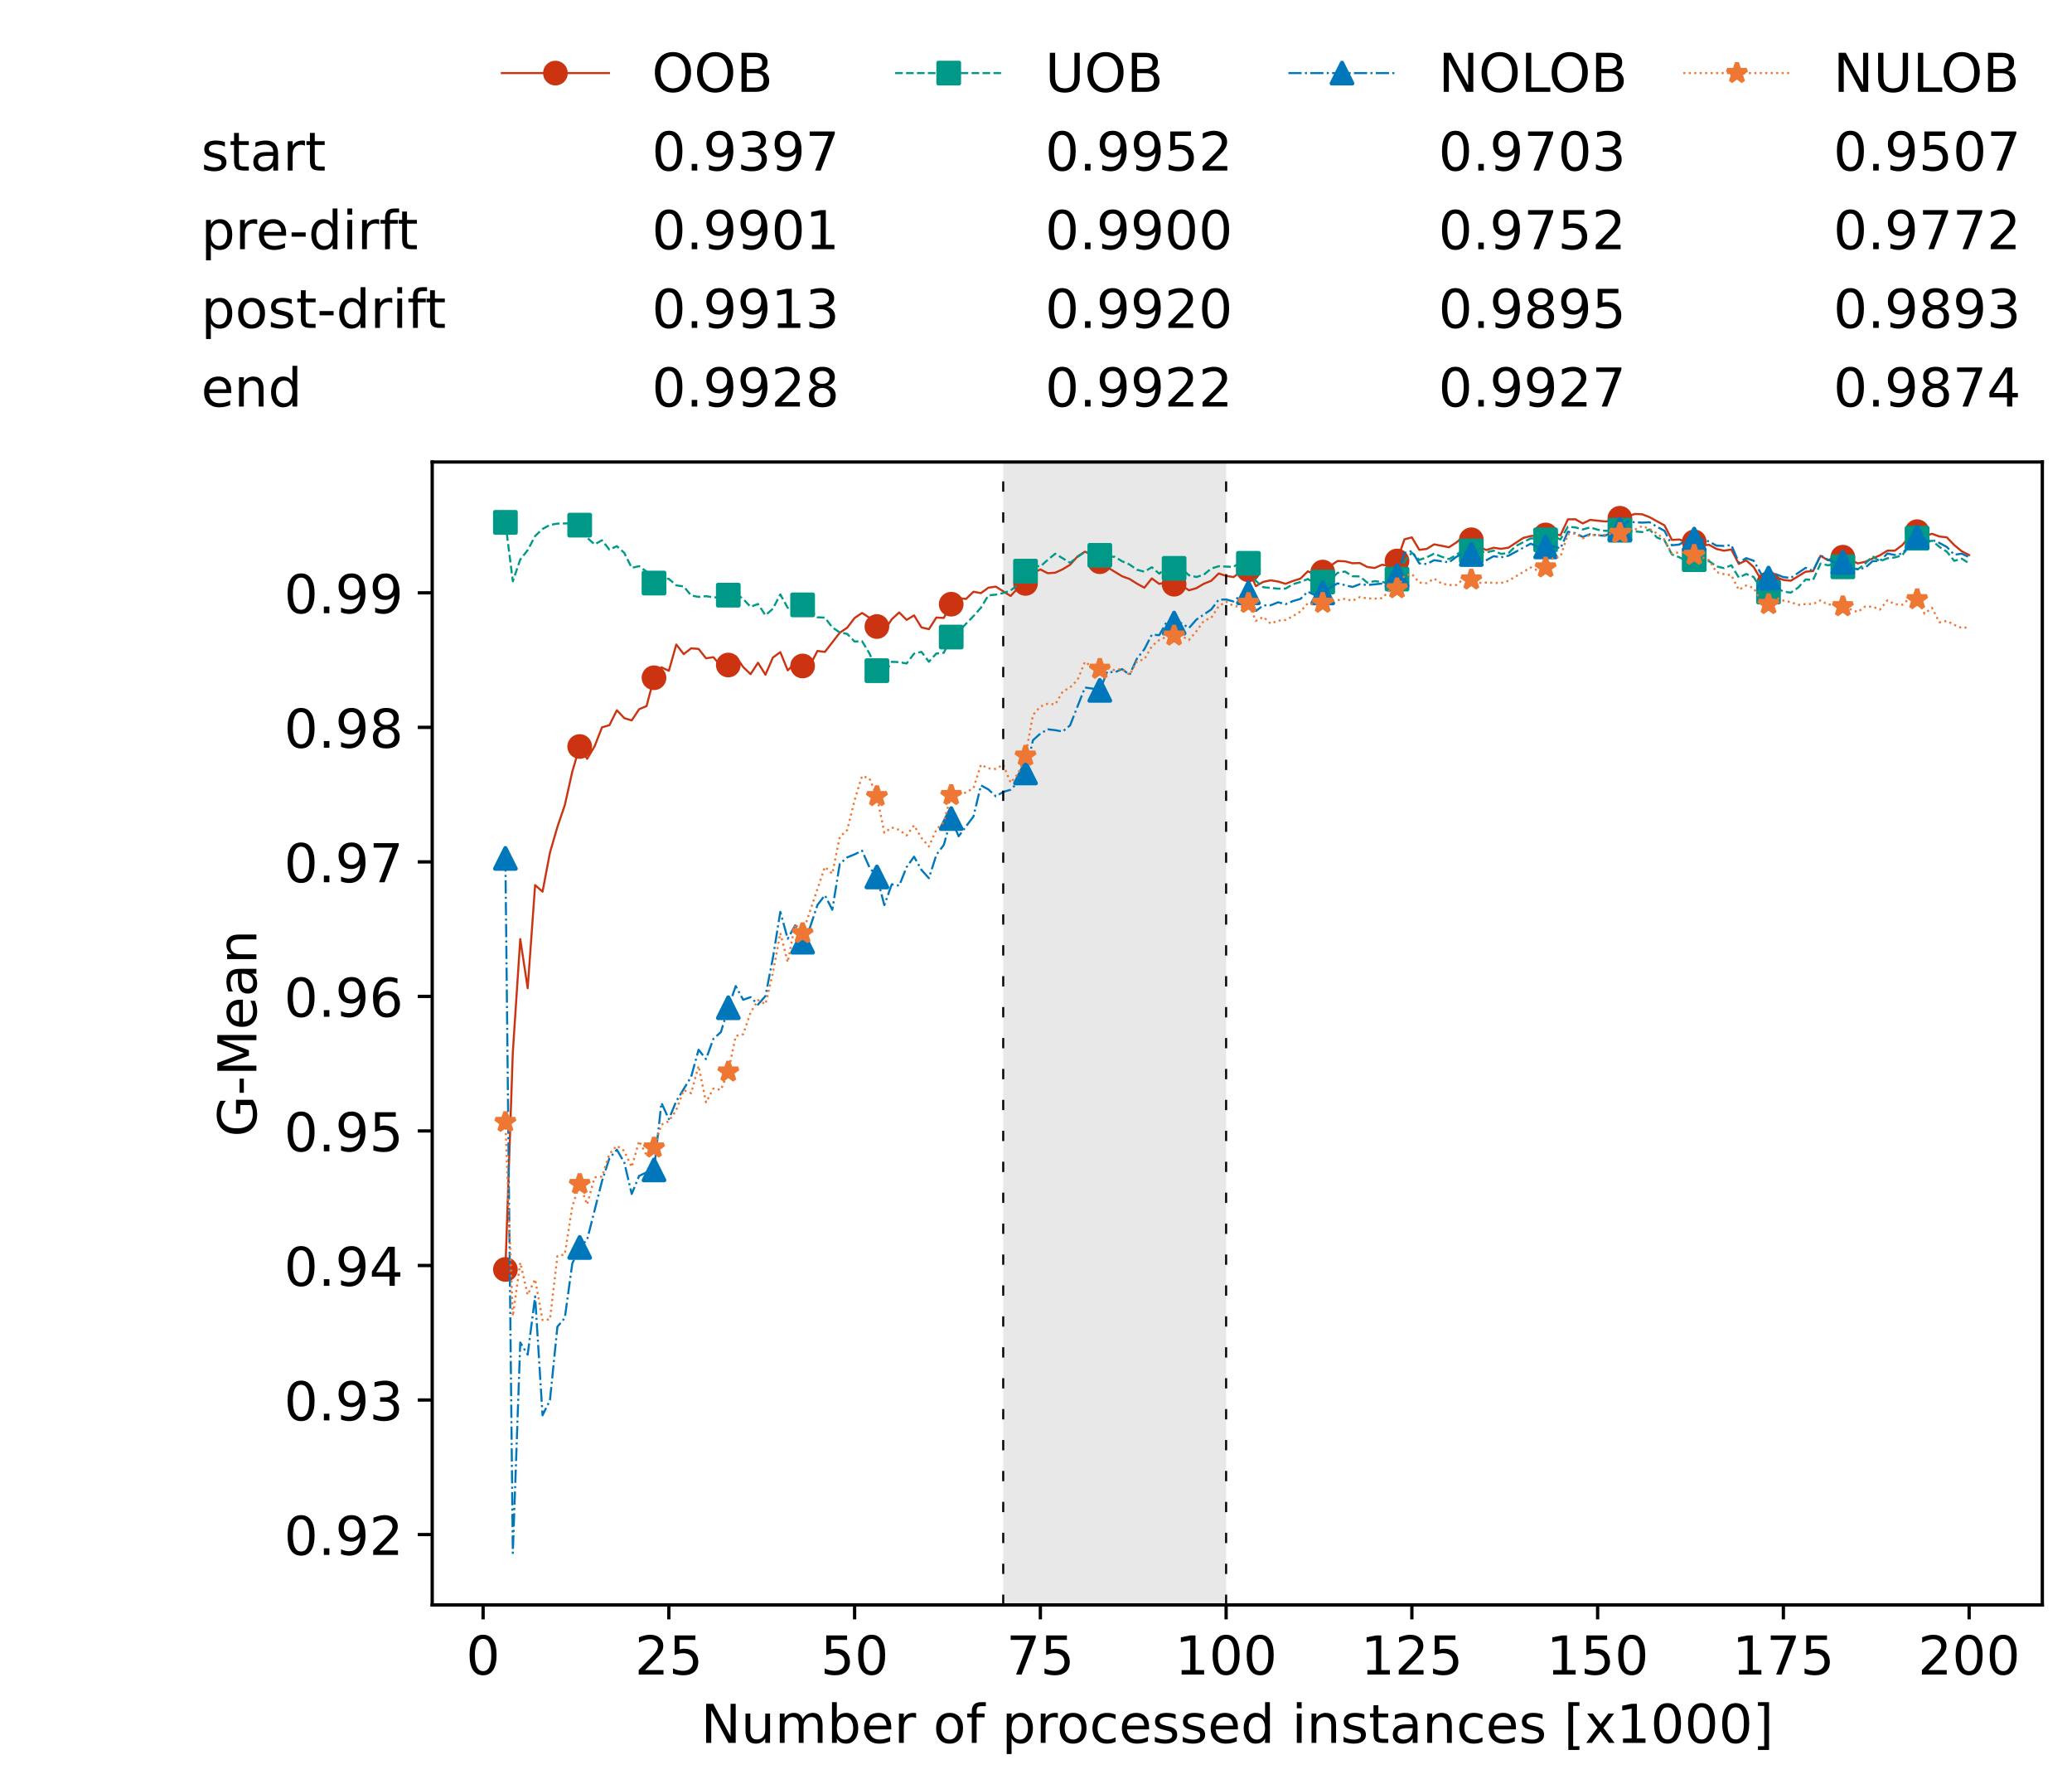 <?xml version="1.0" encoding="utf-8" standalone="no"?>
<!DOCTYPE svg PUBLIC "-//W3C//DTD SVG 1.1//EN"
  "http://www.w3.org/Graphics/SVG/1.1/DTD/svg11.dtd">
<!-- Created with matplotlib (https://matplotlib.org/) -->
<svg height="432.615pt" version="1.1" viewBox="0 0 502.65 432.615" width="502.65pt" xmlns="http://www.w3.org/2000/svg" xmlns:xlink="http://www.w3.org/1999/xlink">
 <defs>
  <style type="text/css">*{stroke-linecap:butt;stroke-linejoin:round;}</style>
 </defs>
 <g id="figure_1">
  <g id="patch_1">
   <path d="M 0 432.615 
L 502.65 432.615 
L 502.65 0 
L 0 0 
z
" style="fill:#ffffff;"/>
  </g>
  <g id="axes_1">
   <g id="patch_2">
    <path d="M 104.85 389.252 
L 495.45 389.252 
L 495.45 112.052 
L 104.85 112.052 
z
" style="fill:#ffffff;"/>
   </g>
   <g id="patch_3">
    <path clip-path="url(#pf2c1f80736)" d="M 297.446 389.252 
L 297.446 112.052 
L 243.372 112.052 
L 243.372 389.252 
z
" style="fill:#d3d3d3;opacity:0.5;"/>
   </g>
   <g id="matplotlib.axis_1">
    <g id="xtick_1">
     <g id="line2d_1">
      <defs>
       <path d="M 0 0 
L 0 3.5 
" id="m4da004fb28" style="stroke:#000000;stroke-width:0.8;"/>
      </defs>
      <g>
       <use style="stroke:#000000;stroke-width:0.8;" x="117.197" xlink:href="#m4da004fb28" y="389.252"/>
      </g>
     </g>
     <g id="text_1">
      <!-- 0 -->
      <g transform="translate(113.061 406.13)scale(0.13 -0.13)">
       <defs>
        <path d="M 31.781 66.406 
Q 24.172 66.406 20.328 58.906 
Q 16.5 51.422 16.5 36.375 
Q 16.5 21.391 20.328 13.891 
Q 24.172 6.391 31.781 6.391 
Q 39.453 6.391 43.281 13.891 
Q 47.125 21.391 47.125 36.375 
Q 47.125 51.422 43.281 58.906 
Q 39.453 66.406 31.781 66.406 
z
M 31.781 74.219 
Q 44.047 74.219 50.516 64.516 
Q 56.984 54.828 56.984 36.375 
Q 56.984 17.969 50.516 8.266 
Q 44.047 -1.422 31.781 -1.422 
Q 19.531 -1.422 13.062 8.266 
Q 6.594 17.969 6.594 36.375 
Q 6.594 54.828 13.062 64.516 
Q 19.531 74.219 31.781 74.219 
z
" id="DejaVuSans-48"/>
       </defs>
       <use xlink:href="#DejaVuSans-48"/>
      </g>
     </g>
    </g>
    <g id="xtick_2">
     <g id="line2d_2">
      <g>
       <use style="stroke:#000000;stroke-width:0.8;" x="162.259" xlink:href="#m4da004fb28" y="389.252"/>
      </g>
     </g>
     <g id="text_2">
      <!-- 25 -->
      <g transform="translate(153.988 406.13)scale(0.13 -0.13)">
       <defs>
        <path d="M 19.188 8.297 
L 53.609 8.297 
L 53.609 0 
L 7.328 0 
L 7.328 8.297 
Q 12.938 14.109 22.625 23.891 
Q 32.328 33.688 34.812 36.531 
Q 39.547 41.844 41.422 45.531 
Q 43.312 49.219 43.312 52.781 
Q 43.312 58.594 39.234 62.25 
Q 35.156 65.922 28.609 65.922 
Q 23.969 65.922 18.812 64.312 
Q 13.672 62.703 7.812 59.422 
L 7.812 69.391 
Q 13.766 71.781 18.938 73 
Q 24.125 74.219 28.422 74.219 
Q 39.75 74.219 46.484 68.547 
Q 53.219 62.891 53.219 53.422 
Q 53.219 48.922 51.531 44.891 
Q 49.859 40.875 45.406 35.406 
Q 44.188 33.984 37.641 27.219 
Q 31.109 20.453 19.188 8.297 
z
" id="DejaVuSans-50"/>
        <path d="M 10.797 72.906 
L 49.516 72.906 
L 49.516 64.594 
L 19.828 64.594 
L 19.828 46.734 
Q 21.969 47.469 24.109 47.828 
Q 26.266 48.188 28.422 48.188 
Q 40.625 48.188 47.75 41.5 
Q 54.891 34.812 54.891 23.391 
Q 54.891 11.625 47.562 5.094 
Q 40.234 -1.422 26.906 -1.422 
Q 22.312 -1.422 17.547 -0.641 
Q 12.797 0.141 7.719 1.703 
L 7.719 11.625 
Q 12.109 9.234 16.797 8.062 
Q 21.484 6.891 26.703 6.891 
Q 35.156 6.891 40.078 11.328 
Q 45.016 15.766 45.016 23.391 
Q 45.016 31 40.078 35.438 
Q 35.156 39.891 26.703 39.891 
Q 22.75 39.891 18.812 39.016 
Q 14.891 38.141 10.797 36.281 
z
" id="DejaVuSans-53"/>
       </defs>
       <use xlink:href="#DejaVuSans-50"/>
       <use x="63.623" xlink:href="#DejaVuSans-53"/>
      </g>
     </g>
    </g>
    <g id="xtick_3">
     <g id="line2d_3">
      <g>
       <use style="stroke:#000000;stroke-width:0.8;" x="207.322" xlink:href="#m4da004fb28" y="389.252"/>
      </g>
     </g>
     <g id="text_3">
      <!-- 50 -->
      <g transform="translate(199.05 406.13)scale(0.13 -0.13)">
       <use xlink:href="#DejaVuSans-53"/>
       <use x="63.623" xlink:href="#DejaVuSans-48"/>
      </g>
     </g>
    </g>
    <g id="xtick_4">
     <g id="line2d_4">
      <g>
       <use style="stroke:#000000;stroke-width:0.8;" x="252.384" xlink:href="#m4da004fb28" y="389.252"/>
      </g>
     </g>
     <g id="text_4">
      <!-- 75 -->
      <g transform="translate(244.113 406.13)scale(0.13 -0.13)">
       <defs>
        <path d="M 8.203 72.906 
L 55.078 72.906 
L 55.078 68.703 
L 28.609 0 
L 18.312 0 
L 43.219 64.594 
L 8.203 64.594 
z
" id="DejaVuSans-55"/>
       </defs>
       <use xlink:href="#DejaVuSans-55"/>
       <use x="63.623" xlink:href="#DejaVuSans-53"/>
      </g>
     </g>
    </g>
    <g id="xtick_5">
     <g id="line2d_5">
      <g>
       <use style="stroke:#000000;stroke-width:0.8;" x="297.446" xlink:href="#m4da004fb28" y="389.252"/>
      </g>
     </g>
     <g id="text_5">
      <!-- 100 -->
      <g transform="translate(285.039 406.13)scale(0.13 -0.13)">
       <defs>
        <path d="M 12.406 8.297 
L 28.516 8.297 
L 28.516 63.922 
L 10.984 60.406 
L 10.984 69.391 
L 28.422 72.906 
L 38.281 72.906 
L 38.281 8.297 
L 54.391 8.297 
L 54.391 0 
L 12.406 0 
z
" id="DejaVuSans-49"/>
       </defs>
       <use xlink:href="#DejaVuSans-49"/>
       <use x="63.623" xlink:href="#DejaVuSans-48"/>
       <use x="127.246" xlink:href="#DejaVuSans-48"/>
      </g>
     </g>
    </g>
    <g id="xtick_6">
     <g id="line2d_6">
      <g>
       <use style="stroke:#000000;stroke-width:0.8;" x="342.509" xlink:href="#m4da004fb28" y="389.252"/>
      </g>
     </g>
     <g id="text_6">
      <!-- 125 -->
      <g transform="translate(330.102 406.13)scale(0.13 -0.13)">
       <use xlink:href="#DejaVuSans-49"/>
       <use x="63.623" xlink:href="#DejaVuSans-50"/>
       <use x="127.246" xlink:href="#DejaVuSans-53"/>
      </g>
     </g>
    </g>
    <g id="xtick_7">
     <g id="line2d_7">
      <g>
       <use style="stroke:#000000;stroke-width:0.8;" x="387.571" xlink:href="#m4da004fb28" y="389.252"/>
      </g>
     </g>
     <g id="text_7">
      <!-- 150 -->
      <g transform="translate(375.164 406.13)scale(0.13 -0.13)">
       <use xlink:href="#DejaVuSans-49"/>
       <use x="63.623" xlink:href="#DejaVuSans-53"/>
       <use x="127.246" xlink:href="#DejaVuSans-48"/>
      </g>
     </g>
    </g>
    <g id="xtick_8">
     <g id="line2d_8">
      <g>
       <use style="stroke:#000000;stroke-width:0.8;" x="432.633" xlink:href="#m4da004fb28" y="389.252"/>
      </g>
     </g>
     <g id="text_8">
      <!-- 175 -->
      <g transform="translate(420.226 406.13)scale(0.13 -0.13)">
       <use xlink:href="#DejaVuSans-49"/>
       <use x="63.623" xlink:href="#DejaVuSans-55"/>
       <use x="127.246" xlink:href="#DejaVuSans-53"/>
      </g>
     </g>
    </g>
    <g id="xtick_9">
     <g id="line2d_9">
      <g>
       <use style="stroke:#000000;stroke-width:0.8;" x="477.695" xlink:href="#m4da004fb28" y="389.252"/>
      </g>
     </g>
     <g id="text_9">
      <!-- 200 -->
      <g transform="translate(465.289 406.13)scale(0.13 -0.13)">
       <use xlink:href="#DejaVuSans-50"/>
       <use x="63.623" xlink:href="#DejaVuSans-48"/>
       <use x="127.246" xlink:href="#DejaVuSans-48"/>
      </g>
     </g>
    </g>
    <g id="text_10">
     <!-- Number of processed instances [x1000] -->
     <g transform="translate(170.025 422.711)scale(0.13 -0.13)">
      <defs>
       <path d="M 9.812 72.906 
L 23.094 72.906 
L 55.422 11.922 
L 55.422 72.906 
L 64.984 72.906 
L 64.984 0 
L 51.703 0 
L 19.391 60.984 
L 19.391 0 
L 9.812 0 
z
" id="DejaVuSans-78"/>
       <path d="M 8.5 21.578 
L 8.5 54.688 
L 17.484 54.688 
L 17.484 21.922 
Q 17.484 14.156 20.5 10.266 
Q 23.531 6.391 29.594 6.391 
Q 36.859 6.391 41.078 11.031 
Q 45.312 15.672 45.312 23.688 
L 45.312 54.688 
L 54.297 54.688 
L 54.297 0 
L 45.312 0 
L 45.312 8.406 
Q 42.047 3.422 37.719 1 
Q 33.406 -1.422 27.688 -1.422 
Q 18.266 -1.422 13.375 4.438 
Q 8.5 10.297 8.5 21.578 
z
M 31.109 56 
z
" id="DejaVuSans-117"/>
       <path d="M 52 44.188 
Q 55.375 50.25 60.062 53.125 
Q 64.75 56 71.094 56 
Q 79.641 56 84.281 50.016 
Q 88.922 44.047 88.922 33.016 
L 88.922 0 
L 79.891 0 
L 79.891 32.719 
Q 79.891 40.578 77.094 44.375 
Q 74.312 48.188 68.609 48.188 
Q 61.625 48.188 57.562 43.547 
Q 53.516 38.922 53.516 30.906 
L 53.516 0 
L 44.484 0 
L 44.484 32.719 
Q 44.484 40.625 41.703 44.406 
Q 38.922 48.188 33.109 48.188 
Q 26.219 48.188 22.156 43.531 
Q 18.109 38.875 18.109 30.906 
L 18.109 0 
L 9.078 0 
L 9.078 54.688 
L 18.109 54.688 
L 18.109 46.188 
Q 21.188 51.219 25.484 53.609 
Q 29.781 56 35.688 56 
Q 41.656 56 45.828 52.969 
Q 50 49.953 52 44.188 
z
" id="DejaVuSans-109"/>
       <path d="M 48.688 27.297 
Q 48.688 37.203 44.609 42.844 
Q 40.531 48.484 33.406 48.484 
Q 26.266 48.484 22.188 42.844 
Q 18.109 37.203 18.109 27.297 
Q 18.109 17.391 22.188 11.75 
Q 26.266 6.109 33.406 6.109 
Q 40.531 6.109 44.609 11.75 
Q 48.688 17.391 48.688 27.297 
z
M 18.109 46.391 
Q 20.953 51.266 25.266 53.625 
Q 29.594 56 35.594 56 
Q 45.562 56 51.781 48.094 
Q 58.016 40.188 58.016 27.297 
Q 58.016 14.406 51.781 6.484 
Q 45.562 -1.422 35.594 -1.422 
Q 29.594 -1.422 25.266 0.953 
Q 20.953 3.328 18.109 8.203 
L 18.109 0 
L 9.078 0 
L 9.078 75.984 
L 18.109 75.984 
z
" id="DejaVuSans-98"/>
       <path d="M 56.203 29.594 
L 56.203 25.203 
L 14.891 25.203 
Q 15.484 15.922 20.484 11.062 
Q 25.484 6.203 34.422 6.203 
Q 39.594 6.203 44.453 7.469 
Q 49.312 8.734 54.109 11.281 
L 54.109 2.781 
Q 49.266 0.734 44.188 -0.344 
Q 39.109 -1.422 33.891 -1.422 
Q 20.797 -1.422 13.156 6.188 
Q 5.516 13.812 5.516 26.812 
Q 5.516 40.234 12.766 48.109 
Q 20.016 56 32.328 56 
Q 43.359 56 49.781 48.891 
Q 56.203 41.797 56.203 29.594 
z
M 47.219 32.234 
Q 47.125 39.594 43.094 43.984 
Q 39.062 48.391 32.422 48.391 
Q 24.906 48.391 20.391 44.141 
Q 15.875 39.891 15.188 32.172 
z
" id="DejaVuSans-101"/>
       <path d="M 41.109 46.297 
Q 39.594 47.172 37.812 47.578 
Q 36.031 48 33.891 48 
Q 26.266 48 22.188 43.047 
Q 18.109 38.094 18.109 28.812 
L 18.109 0 
L 9.078 0 
L 9.078 54.688 
L 18.109 54.688 
L 18.109 46.188 
Q 20.953 51.172 25.484 53.578 
Q 30.031 56 36.531 56 
Q 37.453 56 38.578 55.875 
Q 39.703 55.766 41.062 55.516 
z
" id="DejaVuSans-114"/>
       <path id="DejaVuSans-32"/>
       <path d="M 30.609 48.391 
Q 23.391 48.391 19.188 42.75 
Q 14.984 37.109 14.984 27.297 
Q 14.984 17.484 19.156 11.844 
Q 23.344 6.203 30.609 6.203 
Q 37.797 6.203 41.984 11.859 
Q 46.188 17.531 46.188 27.297 
Q 46.188 37.016 41.984 42.703 
Q 37.797 48.391 30.609 48.391 
z
M 30.609 56 
Q 42.328 56 49.016 48.375 
Q 55.719 40.766 55.719 27.297 
Q 55.719 13.875 49.016 6.219 
Q 42.328 -1.422 30.609 -1.422 
Q 18.844 -1.422 12.172 6.219 
Q 5.516 13.875 5.516 27.297 
Q 5.516 40.766 12.172 48.375 
Q 18.844 56 30.609 56 
z
" id="DejaVuSans-111"/>
       <path d="M 37.109 75.984 
L 37.109 68.5 
L 28.516 68.5 
Q 23.688 68.5 21.797 66.547 
Q 19.922 64.594 19.922 59.516 
L 19.922 54.688 
L 34.719 54.688 
L 34.719 47.703 
L 19.922 47.703 
L 19.922 0 
L 10.891 0 
L 10.891 47.703 
L 2.297 47.703 
L 2.297 54.688 
L 10.891 54.688 
L 10.891 58.5 
Q 10.891 67.625 15.141 71.797 
Q 19.391 75.984 28.609 75.984 
z
" id="DejaVuSans-102"/>
       <path d="M 18.109 8.203 
L 18.109 -20.797 
L 9.078 -20.797 
L 9.078 54.688 
L 18.109 54.688 
L 18.109 46.391 
Q 20.953 51.266 25.266 53.625 
Q 29.594 56 35.594 56 
Q 45.562 56 51.781 48.094 
Q 58.016 40.188 58.016 27.297 
Q 58.016 14.406 51.781 6.484 
Q 45.562 -1.422 35.594 -1.422 
Q 29.594 -1.422 25.266 0.953 
Q 20.953 3.328 18.109 8.203 
z
M 48.688 27.297 
Q 48.688 37.203 44.609 42.844 
Q 40.531 48.484 33.406 48.484 
Q 26.266 48.484 22.188 42.844 
Q 18.109 37.203 18.109 27.297 
Q 18.109 17.391 22.188 11.75 
Q 26.266 6.109 33.406 6.109 
Q 40.531 6.109 44.609 11.75 
Q 48.688 17.391 48.688 27.297 
z
" id="DejaVuSans-112"/>
       <path d="M 48.781 52.594 
L 48.781 44.188 
Q 44.969 46.297 41.141 47.344 
Q 37.312 48.391 33.406 48.391 
Q 24.656 48.391 19.812 42.844 
Q 14.984 37.312 14.984 27.297 
Q 14.984 17.281 19.812 11.734 
Q 24.656 6.203 33.406 6.203 
Q 37.312 6.203 41.141 7.25 
Q 44.969 8.297 48.781 10.406 
L 48.781 2.094 
Q 45.016 0.344 40.984 -0.531 
Q 36.969 -1.422 32.422 -1.422 
Q 20.062 -1.422 12.781 6.344 
Q 5.516 14.109 5.516 27.297 
Q 5.516 40.672 12.859 48.328 
Q 20.219 56 33.016 56 
Q 37.156 56 41.109 55.141 
Q 45.062 54.297 48.781 52.594 
z
" id="DejaVuSans-99"/>
       <path d="M 44.281 53.078 
L 44.281 44.578 
Q 40.484 46.531 36.375 47.5 
Q 32.281 48.484 27.875 48.484 
Q 21.188 48.484 17.844 46.438 
Q 14.5 44.391 14.5 40.281 
Q 14.5 37.156 16.891 35.375 
Q 19.281 33.594 26.516 31.984 
L 29.594 31.297 
Q 39.156 29.25 43.188 25.516 
Q 47.219 21.781 47.219 15.094 
Q 47.219 7.469 41.188 3.016 
Q 35.156 -1.422 24.609 -1.422 
Q 20.219 -1.422 15.453 -0.562 
Q 10.688 0.297 5.422 2 
L 5.422 11.281 
Q 10.406 8.688 15.234 7.391 
Q 20.062 6.109 24.812 6.109 
Q 31.156 6.109 34.562 8.281 
Q 37.984 10.453 37.984 14.406 
Q 37.984 18.062 35.516 20.016 
Q 33.062 21.969 24.703 23.781 
L 21.578 24.516 
Q 13.234 26.266 9.516 29.906 
Q 5.812 33.547 5.812 39.891 
Q 5.812 47.609 11.281 51.797 
Q 16.75 56 26.812 56 
Q 31.781 56 36.172 55.266 
Q 40.578 54.547 44.281 53.078 
z
" id="DejaVuSans-115"/>
       <path d="M 45.406 46.391 
L 45.406 75.984 
L 54.391 75.984 
L 54.391 0 
L 45.406 0 
L 45.406 8.203 
Q 42.578 3.328 38.25 0.953 
Q 33.938 -1.422 27.875 -1.422 
Q 17.969 -1.422 11.734 6.484 
Q 5.516 14.406 5.516 27.297 
Q 5.516 40.188 11.734 48.094 
Q 17.969 56 27.875 56 
Q 33.938 56 38.25 53.625 
Q 42.578 51.266 45.406 46.391 
z
M 14.797 27.297 
Q 14.797 17.391 18.875 11.75 
Q 22.953 6.109 30.078 6.109 
Q 37.203 6.109 41.297 11.75 
Q 45.406 17.391 45.406 27.297 
Q 45.406 37.203 41.297 42.844 
Q 37.203 48.484 30.078 48.484 
Q 22.953 48.484 18.875 42.844 
Q 14.797 37.203 14.797 27.297 
z
" id="DejaVuSans-100"/>
       <path d="M 9.422 54.688 
L 18.406 54.688 
L 18.406 0 
L 9.422 0 
z
M 9.422 75.984 
L 18.406 75.984 
L 18.406 64.594 
L 9.422 64.594 
z
" id="DejaVuSans-105"/>
       <path d="M 54.891 33.016 
L 54.891 0 
L 45.906 0 
L 45.906 32.719 
Q 45.906 40.484 42.875 44.328 
Q 39.844 48.188 33.797 48.188 
Q 26.516 48.188 22.312 43.547 
Q 18.109 38.922 18.109 30.906 
L 18.109 0 
L 9.078 0 
L 9.078 54.688 
L 18.109 54.688 
L 18.109 46.188 
Q 21.344 51.125 25.703 53.562 
Q 30.078 56 35.797 56 
Q 45.219 56 50.047 50.172 
Q 54.891 44.344 54.891 33.016 
z
" id="DejaVuSans-110"/>
       <path d="M 18.312 70.219 
L 18.312 54.688 
L 36.812 54.688 
L 36.812 47.703 
L 18.312 47.703 
L 18.312 18.016 
Q 18.312 11.328 20.141 9.422 
Q 21.969 7.516 27.594 7.516 
L 36.812 7.516 
L 36.812 0 
L 27.594 0 
Q 17.188 0 13.234 3.875 
Q 9.281 7.766 9.281 18.016 
L 9.281 47.703 
L 2.688 47.703 
L 2.688 54.688 
L 9.281 54.688 
L 9.281 70.219 
z
" id="DejaVuSans-116"/>
       <path d="M 34.281 27.484 
Q 23.391 27.484 19.188 25 
Q 14.984 22.516 14.984 16.5 
Q 14.984 11.719 18.141 8.906 
Q 21.297 6.109 26.703 6.109 
Q 34.188 6.109 38.703 11.406 
Q 43.219 16.703 43.219 25.484 
L 43.219 27.484 
z
M 52.203 31.203 
L 52.203 0 
L 43.219 0 
L 43.219 8.297 
Q 40.141 3.328 35.547 0.953 
Q 30.953 -1.422 24.312 -1.422 
Q 15.922 -1.422 10.953 3.297 
Q 6 8.016 6 15.922 
Q 6 25.141 12.172 29.828 
Q 18.359 34.516 30.609 34.516 
L 43.219 34.516 
L 43.219 35.406 
Q 43.219 41.609 39.141 45 
Q 35.062 48.391 27.688 48.391 
Q 23 48.391 18.547 47.266 
Q 14.109 46.141 10.016 43.891 
L 10.016 52.203 
Q 14.938 54.109 19.578 55.047 
Q 24.219 56 28.609 56 
Q 40.484 56 46.344 49.844 
Q 52.203 43.703 52.203 31.203 
z
" id="DejaVuSans-97"/>
       <path d="M 8.594 75.984 
L 29.297 75.984 
L 29.297 69 
L 17.578 69 
L 17.578 -6.203 
L 29.297 -6.203 
L 29.297 -13.188 
L 8.594 -13.188 
z
" id="DejaVuSans-91"/>
       <path d="M 54.891 54.688 
L 35.109 28.078 
L 55.906 0 
L 45.312 0 
L 29.391 21.484 
L 13.484 0 
L 2.875 0 
L 24.125 28.609 
L 4.688 54.688 
L 15.281 54.688 
L 29.781 35.203 
L 44.281 54.688 
z
" id="DejaVuSans-120"/>
       <path d="M 30.422 75.984 
L 30.422 -13.188 
L 9.719 -13.188 
L 9.719 -6.203 
L 21.391 -6.203 
L 21.391 69 
L 9.719 69 
L 9.719 75.984 
z
" id="DejaVuSans-93"/>
      </defs>
      <use xlink:href="#DejaVuSans-78"/>
      <use x="74.805" xlink:href="#DejaVuSans-117"/>
      <use x="138.184" xlink:href="#DejaVuSans-109"/>
      <use x="235.596" xlink:href="#DejaVuSans-98"/>
      <use x="299.072" xlink:href="#DejaVuSans-101"/>
      <use x="360.596" xlink:href="#DejaVuSans-114"/>
      <use x="401.709" xlink:href="#DejaVuSans-32"/>
      <use x="433.496" xlink:href="#DejaVuSans-111"/>
      <use x="494.678" xlink:href="#DejaVuSans-102"/>
      <use x="529.883" xlink:href="#DejaVuSans-32"/>
      <use x="561.67" xlink:href="#DejaVuSans-112"/>
      <use x="625.146" xlink:href="#DejaVuSans-114"/>
      <use x="664.01" xlink:href="#DejaVuSans-111"/>
      <use x="725.191" xlink:href="#DejaVuSans-99"/>
      <use x="780.172" xlink:href="#DejaVuSans-101"/>
      <use x="841.695" xlink:href="#DejaVuSans-115"/>
      <use x="893.795" xlink:href="#DejaVuSans-115"/>
      <use x="945.895" xlink:href="#DejaVuSans-101"/>
      <use x="1007.418" xlink:href="#DejaVuSans-100"/>
      <use x="1070.895" xlink:href="#DejaVuSans-32"/>
      <use x="1102.682" xlink:href="#DejaVuSans-105"/>
      <use x="1130.465" xlink:href="#DejaVuSans-110"/>
      <use x="1193.844" xlink:href="#DejaVuSans-115"/>
      <use x="1245.943" xlink:href="#DejaVuSans-116"/>
      <use x="1285.152" xlink:href="#DejaVuSans-97"/>
      <use x="1346.432" xlink:href="#DejaVuSans-110"/>
      <use x="1409.811" xlink:href="#DejaVuSans-99"/>
      <use x="1464.791" xlink:href="#DejaVuSans-101"/>
      <use x="1526.314" xlink:href="#DejaVuSans-115"/>
      <use x="1578.414" xlink:href="#DejaVuSans-32"/>
      <use x="1610.201" xlink:href="#DejaVuSans-91"/>
      <use x="1649.215" xlink:href="#DejaVuSans-120"/>
      <use x="1708.395" xlink:href="#DejaVuSans-49"/>
      <use x="1772.018" xlink:href="#DejaVuSans-48"/>
      <use x="1835.641" xlink:href="#DejaVuSans-48"/>
      <use x="1899.264" xlink:href="#DejaVuSans-48"/>
      <use x="1962.887" xlink:href="#DejaVuSans-93"/>
     </g>
    </g>
   </g>
   <g id="matplotlib.axis_2">
    <g id="ytick_1">
     <g id="line2d_10">
      <defs>
       <path d="M 0 0 
L -3.5 0 
" id="m7ec65e9e77" style="stroke:#000000;stroke-width:0.8;"/>
      </defs>
      <g>
       <use style="stroke:#000000;stroke-width:0.8;" x="104.85" xlink:href="#m7ec65e9e77" y="372.181"/>
      </g>
     </g>
     <g id="text_11">
      <!-- 0.92 -->
      <g transform="translate(68.905 377.12)scale(0.13 -0.13)">
       <defs>
        <path d="M 10.688 12.406 
L 21 12.406 
L 21 0 
L 10.688 0 
z
" id="DejaVuSans-46"/>
        <path d="M 10.984 1.516 
L 10.984 10.5 
Q 14.703 8.734 18.5 7.812 
Q 22.312 6.891 25.984 6.891 
Q 35.75 6.891 40.891 13.453 
Q 46.047 20.016 46.781 33.406 
Q 43.953 29.203 39.594 26.953 
Q 35.25 24.703 29.984 24.703 
Q 19.047 24.703 12.672 31.312 
Q 6.297 37.938 6.297 49.422 
Q 6.297 60.641 12.938 67.422 
Q 19.578 74.219 30.609 74.219 
Q 43.266 74.219 49.922 64.516 
Q 56.594 54.828 56.594 36.375 
Q 56.594 19.141 48.406 8.859 
Q 40.234 -1.422 26.422 -1.422 
Q 22.703 -1.422 18.891 -0.688 
Q 15.094 0.047 10.984 1.516 
z
M 30.609 32.422 
Q 37.25 32.422 41.125 36.953 
Q 45.016 41.5 45.016 49.422 
Q 45.016 57.281 41.125 61.844 
Q 37.25 66.406 30.609 66.406 
Q 23.969 66.406 20.094 61.844 
Q 16.219 57.281 16.219 49.422 
Q 16.219 41.5 20.094 36.953 
Q 23.969 32.422 30.609 32.422 
z
" id="DejaVuSans-57"/>
       </defs>
       <use xlink:href="#DejaVuSans-48"/>
       <use x="63.623" xlink:href="#DejaVuSans-46"/>
       <use x="95.41" xlink:href="#DejaVuSans-57"/>
       <use x="159.033" xlink:href="#DejaVuSans-50"/>
      </g>
     </g>
    </g>
    <g id="ytick_2">
     <g id="line2d_11">
      <g>
       <use style="stroke:#000000;stroke-width:0.8;" x="104.85" xlink:href="#m7ec65e9e77" y="339.552"/>
      </g>
     </g>
     <g id="text_12">
      <!-- 0.93 -->
      <g transform="translate(68.905 344.491)scale(0.13 -0.13)">
       <defs>
        <path d="M 40.578 39.312 
Q 47.656 37.797 51.625 33 
Q 55.609 28.219 55.609 21.188 
Q 55.609 10.406 48.188 4.484 
Q 40.766 -1.422 27.094 -1.422 
Q 22.516 -1.422 17.656 -0.516 
Q 12.797 0.391 7.625 2.203 
L 7.625 11.719 
Q 11.719 9.328 16.594 8.109 
Q 21.484 6.891 26.812 6.891 
Q 36.078 6.891 40.938 10.547 
Q 45.797 14.203 45.797 21.188 
Q 45.797 27.641 41.281 31.266 
Q 36.766 34.906 28.719 34.906 
L 20.219 34.906 
L 20.219 43.016 
L 29.109 43.016 
Q 36.375 43.016 40.234 45.922 
Q 44.094 48.828 44.094 54.297 
Q 44.094 59.906 40.109 62.906 
Q 36.141 65.922 28.719 65.922 
Q 24.656 65.922 20.016 65.031 
Q 15.375 64.156 9.812 62.312 
L 9.812 71.094 
Q 15.438 72.656 20.344 73.438 
Q 25.25 74.219 29.594 74.219 
Q 40.828 74.219 47.359 69.109 
Q 53.906 64.016 53.906 55.328 
Q 53.906 49.266 50.438 45.094 
Q 46.969 40.922 40.578 39.312 
z
" id="DejaVuSans-51"/>
       </defs>
       <use xlink:href="#DejaVuSans-48"/>
       <use x="63.623" xlink:href="#DejaVuSans-46"/>
       <use x="95.41" xlink:href="#DejaVuSans-57"/>
       <use x="159.033" xlink:href="#DejaVuSans-51"/>
      </g>
     </g>
    </g>
    <g id="ytick_3">
     <g id="line2d_12">
      <g>
       <use style="stroke:#000000;stroke-width:0.8;" x="104.85" xlink:href="#m7ec65e9e77" y="306.923"/>
      </g>
     </g>
     <g id="text_13">
      <!-- 0.94 -->
      <g transform="translate(68.905 311.862)scale(0.13 -0.13)">
       <defs>
        <path d="M 37.797 64.312 
L 12.891 25.391 
L 37.797 25.391 
z
M 35.203 72.906 
L 47.609 72.906 
L 47.609 25.391 
L 58.016 25.391 
L 58.016 17.188 
L 47.609 17.188 
L 47.609 0 
L 37.797 0 
L 37.797 17.188 
L 4.891 17.188 
L 4.891 26.703 
z
" id="DejaVuSans-52"/>
       </defs>
       <use xlink:href="#DejaVuSans-48"/>
       <use x="63.623" xlink:href="#DejaVuSans-46"/>
       <use x="95.41" xlink:href="#DejaVuSans-57"/>
       <use x="159.033" xlink:href="#DejaVuSans-52"/>
      </g>
     </g>
    </g>
    <g id="ytick_4">
     <g id="line2d_13">
      <g>
       <use style="stroke:#000000;stroke-width:0.8;" x="104.85" xlink:href="#m7ec65e9e77" y="274.294"/>
      </g>
     </g>
     <g id="text_14">
      <!-- 0.95 -->
      <g transform="translate(68.905 279.233)scale(0.13 -0.13)">
       <use xlink:href="#DejaVuSans-48"/>
       <use x="63.623" xlink:href="#DejaVuSans-46"/>
       <use x="95.41" xlink:href="#DejaVuSans-57"/>
       <use x="159.033" xlink:href="#DejaVuSans-53"/>
      </g>
     </g>
    </g>
    <g id="ytick_5">
     <g id="line2d_14">
      <g>
       <use style="stroke:#000000;stroke-width:0.8;" x="104.85" xlink:href="#m7ec65e9e77" y="241.665"/>
      </g>
     </g>
     <g id="text_15">
      <!-- 0.96 -->
      <g transform="translate(68.905 246.604)scale(0.13 -0.13)">
       <defs>
        <path d="M 33.016 40.375 
Q 26.375 40.375 22.484 35.828 
Q 18.609 31.297 18.609 23.391 
Q 18.609 15.531 22.484 10.953 
Q 26.375 6.391 33.016 6.391 
Q 39.656 6.391 43.531 10.953 
Q 47.406 15.531 47.406 23.391 
Q 47.406 31.297 43.531 35.828 
Q 39.656 40.375 33.016 40.375 
z
M 52.594 71.297 
L 52.594 62.312 
Q 48.875 64.062 45.094 64.984 
Q 41.312 65.922 37.594 65.922 
Q 27.828 65.922 22.672 59.328 
Q 17.531 52.734 16.797 39.406 
Q 19.672 43.656 24.016 45.922 
Q 28.375 48.188 33.594 48.188 
Q 44.578 48.188 50.953 41.516 
Q 57.328 34.859 57.328 23.391 
Q 57.328 12.156 50.688 5.359 
Q 44.047 -1.422 33.016 -1.422 
Q 20.359 -1.422 13.672 8.266 
Q 6.984 17.969 6.984 36.375 
Q 6.984 53.656 15.188 63.938 
Q 23.391 74.219 37.203 74.219 
Q 40.922 74.219 44.703 73.484 
Q 48.484 72.75 52.594 71.297 
z
" id="DejaVuSans-54"/>
       </defs>
       <use xlink:href="#DejaVuSans-48"/>
       <use x="63.623" xlink:href="#DejaVuSans-46"/>
       <use x="95.41" xlink:href="#DejaVuSans-57"/>
       <use x="159.033" xlink:href="#DejaVuSans-54"/>
      </g>
     </g>
    </g>
    <g id="ytick_6">
     <g id="line2d_15">
      <g>
       <use style="stroke:#000000;stroke-width:0.8;" x="104.85" xlink:href="#m7ec65e9e77" y="209.036"/>
      </g>
     </g>
     <g id="text_16">
      <!-- 0.97 -->
      <g transform="translate(68.905 213.975)scale(0.13 -0.13)">
       <use xlink:href="#DejaVuSans-48"/>
       <use x="63.623" xlink:href="#DejaVuSans-46"/>
       <use x="95.41" xlink:href="#DejaVuSans-57"/>
       <use x="159.033" xlink:href="#DejaVuSans-55"/>
      </g>
     </g>
    </g>
    <g id="ytick_7">
     <g id="line2d_16">
      <g>
       <use style="stroke:#000000;stroke-width:0.8;" x="104.85" xlink:href="#m7ec65e9e77" y="176.407"/>
      </g>
     </g>
     <g id="text_17">
      <!-- 0.98 -->
      <g transform="translate(68.905 181.346)scale(0.13 -0.13)">
       <defs>
        <path d="M 31.781 34.625 
Q 24.75 34.625 20.719 30.859 
Q 16.703 27.094 16.703 20.516 
Q 16.703 13.922 20.719 10.156 
Q 24.75 6.391 31.781 6.391 
Q 38.812 6.391 42.859 10.172 
Q 46.922 13.969 46.922 20.516 
Q 46.922 27.094 42.891 30.859 
Q 38.875 34.625 31.781 34.625 
z
M 21.922 38.812 
Q 15.578 40.375 12.031 44.719 
Q 8.5 49.078 8.5 55.328 
Q 8.5 64.062 14.719 69.141 
Q 20.953 74.219 31.781 74.219 
Q 42.672 74.219 48.875 69.141 
Q 55.078 64.062 55.078 55.328 
Q 55.078 49.078 51.531 44.719 
Q 48 40.375 41.703 38.812 
Q 48.828 37.156 52.797 32.312 
Q 56.781 27.484 56.781 20.516 
Q 56.781 9.906 50.312 4.234 
Q 43.844 -1.422 31.781 -1.422 
Q 19.734 -1.422 13.25 4.234 
Q 6.781 9.906 6.781 20.516 
Q 6.781 27.484 10.781 32.312 
Q 14.797 37.156 21.922 38.812 
z
M 18.312 54.391 
Q 18.312 48.734 21.844 45.562 
Q 25.391 42.391 31.781 42.391 
Q 38.141 42.391 41.719 45.562 
Q 45.312 48.734 45.312 54.391 
Q 45.312 60.062 41.719 63.234 
Q 38.141 66.406 31.781 66.406 
Q 25.391 66.406 21.844 63.234 
Q 18.312 60.062 18.312 54.391 
z
" id="DejaVuSans-56"/>
       </defs>
       <use xlink:href="#DejaVuSans-48"/>
       <use x="63.623" xlink:href="#DejaVuSans-46"/>
       <use x="95.41" xlink:href="#DejaVuSans-57"/>
       <use x="159.033" xlink:href="#DejaVuSans-56"/>
      </g>
     </g>
    </g>
    <g id="ytick_8">
     <g id="line2d_17">
      <g>
       <use style="stroke:#000000;stroke-width:0.8;" x="104.85" xlink:href="#m7ec65e9e77" y="143.779"/>
      </g>
     </g>
     <g id="text_18">
      <!-- 0.99 -->
      <g transform="translate(68.905 148.718)scale(0.13 -0.13)">
       <use xlink:href="#DejaVuSans-48"/>
       <use x="63.623" xlink:href="#DejaVuSans-46"/>
       <use x="95.41" xlink:href="#DejaVuSans-57"/>
       <use x="159.033" xlink:href="#DejaVuSans-57"/>
      </g>
     </g>
    </g>
    <g id="text_19">
     <!-- G-Mean -->
     <g transform="translate(62.201 275.744)rotate(-90)scale(0.13 -0.13)">
      <defs>
       <path d="M 59.516 10.406 
L 59.516 29.984 
L 43.406 29.984 
L 43.406 38.094 
L 69.281 38.094 
L 69.281 6.781 
Q 63.578 2.734 56.688 0.656 
Q 49.812 -1.422 42 -1.422 
Q 24.906 -1.422 15.25 8.562 
Q 5.609 18.562 5.609 36.375 
Q 5.609 54.25 15.25 64.234 
Q 24.906 74.219 42 74.219 
Q 49.125 74.219 55.547 72.453 
Q 61.969 70.703 67.391 67.281 
L 67.391 56.781 
Q 61.922 61.422 55.766 63.766 
Q 49.609 66.109 42.828 66.109 
Q 29.438 66.109 22.719 58.641 
Q 16.016 51.172 16.016 36.375 
Q 16.016 21.625 22.719 14.156 
Q 29.438 6.688 42.828 6.688 
Q 48.047 6.688 52.141 7.594 
Q 56.25 8.5 59.516 10.406 
z
" id="DejaVuSans-71"/>
       <path d="M 4.891 31.391 
L 31.203 31.391 
L 31.203 23.391 
L 4.891 23.391 
z
" id="DejaVuSans-45"/>
       <path d="M 9.812 72.906 
L 24.516 72.906 
L 43.109 23.297 
L 61.812 72.906 
L 76.516 72.906 
L 76.516 0 
L 66.891 0 
L 66.891 64.016 
L 48.094 14.016 
L 38.188 14.016 
L 19.391 64.016 
L 19.391 0 
L 9.812 0 
z
" id="DejaVuSans-77"/>
      </defs>
      <use xlink:href="#DejaVuSans-71"/>
      <use x="77.49" xlink:href="#DejaVuSans-45"/>
      <use x="113.574" xlink:href="#DejaVuSans-77"/>
      <use x="199.854" xlink:href="#DejaVuSans-101"/>
      <use x="261.377" xlink:href="#DejaVuSans-97"/>
      <use x="322.656" xlink:href="#DejaVuSans-110"/>
     </g>
    </g>
   </g>
   <g id="line2d_18"/>
   <g id="line2d_19"/>
   <g id="line2d_20"/>
   <g id="line2d_21"/>
   <g id="line2d_22"/>
   <g id="line2d_23">
    <path clip-path="url(#pf2c1f80736)" d="M 122.605 307.884 
L 124.407 255.231 
L 126.21 227.762 
L 128.012 239.681 
L 129.815 214.659 
L 131.617 216.267 
L 133.419 206.759 
L 135.222 200.568 
L 137.024 195.247 
L 138.827 187.179 
L 140.629 181.054 
L 142.432 184.043 
L 144.234 181.033 
L 146.037 176.406 
L 147.839 175.878 
L 149.642 172.257 
L 151.444 174.168 
L 153.247 174.726 
L 155.049 172.006 
L 156.852 171.25 
L 158.654 164.38 
L 160.457 161.856 
L 162.259 162.69 
L 164.062 156.319 
L 165.864 158.643 
L 167.667 157.238 
L 169.469 157.386 
L 171.272 159.651 
L 173.074 159.393 
L 174.877 161.553 
L 176.679 161.292 
L 178.482 159.198 
L 180.284 161.766 
L 182.087 163.514 
L 183.889 160.733 
L 185.692 163.642 
L 187.494 159.481 
L 189.297 158.166 
L 191.099 162.591 
L 192.902 160.813 
L 194.704 161.522 
L 196.507 161.362 
L 198.309 157.872 
L 200.112 158.118 
L 203.717 153.459 
L 205.519 152.245 
L 207.322 149.878 
L 209.124 148.662 
L 210.927 149.835 
L 212.729 151.953 
L 214.532 152.931 
L 216.334 150.193 
L 218.137 148.531 
L 219.939 150.346 
L 221.742 149.248 
L 223.544 152.175 
L 225.347 152.59 
L 227.149 149.777 
L 228.952 149.87 
L 230.754 146.538 
L 232.557 145.082 
L 234.359 145.261 
L 236.162 143.513 
L 237.964 143.854 
L 239.767 142.535 
L 241.569 142.274 
L 245.174 144.547 
L 246.976 142.609 
L 248.779 141.5 
L 250.581 138.98 
L 252.384 138.106 
L 254.186 139.026 
L 255.989 138.897 
L 257.791 138.074 
L 259.594 136.972 
L 261.396 134.968 
L 263.199 133.794 
L 265.001 134.657 
L 266.804 136.231 
L 268.606 137.558 
L 272.211 139.764 
L 274.014 140.417 
L 275.816 141.548 
L 277.619 142.54 
L 279.421 140.287 
L 281.224 141.617 
L 283.026 141.163 
L 284.829 141.693 
L 286.631 141.976 
L 288.434 143.17 
L 290.236 142.65 
L 292.039 141.582 
L 293.841 140.86 
L 295.644 139.089 
L 297.446 139.664 
L 299.249 139.969 
L 301.051 138.595 
L 302.854 138.197 
L 304.656 142.152 
L 306.459 141.125 
L 308.261 140.747 
L 310.064 141.041 
L 311.866 141.595 
L 313.669 140.904 
L 315.471 140.34 
L 317.274 138.559 
L 319.076 139.415 
L 320.879 138.74 
L 322.681 137.265 
L 324.484 136.061 
L 326.286 136.14 
L 328.089 136.607 
L 329.891 136.551 
L 331.694 137.519 
L 333.496 137.751 
L 335.299 136.957 
L 337.101 137.309 
L 338.904 136.057 
L 340.706 130.798 
L 342.509 130.33 
L 344.311 133.358 
L 346.114 133.129 
L 347.916 132.023 
L 351.521 132.728 
L 353.324 131.552 
L 355.126 130.043 
L 356.928 130.913 
L 358.731 132.555 
L 360.533 133.394 
L 362.336 132.848 
L 364.138 133.106 
L 365.941 132.824 
L 369.546 130.462 
L 371.348 130.007 
L 376.756 129.468 
L 378.558 129.816 
L 380.361 125.96 
L 382.163 125.937 
L 383.966 126.949 
L 385.768 126.088 
L 389.373 126.475 
L 391.176 126.289 
L 392.978 125.693 
L 394.781 125.291 
L 396.583 124.652 
L 398.386 124.732 
L 400.188 125.437 
L 403.793 127.421 
L 405.596 130.941 
L 407.398 130.852 
L 409.201 131.509 
L 411.003 131.421 
L 412.806 132.299 
L 414.608 132.13 
L 416.411 133.136 
L 418.213 133.563 
L 420.016 133.265 
L 421.818 136.769 
L 423.621 135.904 
L 425.423 137.526 
L 427.226 140.605 
L 429.028 141.556 
L 430.831 139.948 
L 432.633 140.66 
L 434.436 140.848 
L 438.041 138.652 
L 439.843 138.507 
L 441.646 134.797 
L 443.448 135.886 
L 445.251 135.052 
L 447.053 135.144 
L 448.856 135.662 
L 450.658 136.646 
L 452.461 136.263 
L 456.066 134.665 
L 457.868 133.557 
L 459.671 133.558 
L 461.473 132.211 
L 463.276 130.092 
L 465.078 128.951 
L 466.881 130.115 
L 468.683 129.453 
L 470.485 130.118 
L 472.288 130.33 
L 474.09 132.199 
L 475.893 133.69 
L 477.695 134.623 
L 477.695 134.623 
" style="fill:none;stroke:#cc3311;stroke-linecap:square;stroke-width:0.5;"/>
    <defs>
     <path d="M 0 2.5 
C 0.663 2.5 1.299 2.237 1.768 1.768 
C 2.237 1.299 2.5 0.663 2.5 0 
C 2.5 -0.663 2.237 -1.299 1.768 -1.768 
C 1.299 -2.237 0.663 -2.5 0 -2.5 
C -0.663 -2.5 -1.299 -2.237 -1.768 -1.768 
C -2.237 -1.299 -2.5 -0.663 -2.5 0 
C -2.5 0.663 -2.237 1.299 -1.768 1.768 
C -1.299 2.237 -0.663 2.5 0 2.5 
z
" id="mc218590a50" style="stroke:#cc3311;"/>
    </defs>
    <g clip-path="url(#pf2c1f80736)">
     <use style="fill:#cc3311;stroke:#cc3311;" x="122.605" xlink:href="#mc218590a50" y="307.884"/>
     <use style="fill:#cc3311;stroke:#cc3311;" x="140.629" xlink:href="#mc218590a50" y="181.054"/>
     <use style="fill:#cc3311;stroke:#cc3311;" x="158.654" xlink:href="#mc218590a50" y="164.38"/>
     <use style="fill:#cc3311;stroke:#cc3311;" x="176.679" xlink:href="#mc218590a50" y="161.292"/>
     <use style="fill:#cc3311;stroke:#cc3311;" x="194.704" xlink:href="#mc218590a50" y="161.522"/>
     <use style="fill:#cc3311;stroke:#cc3311;" x="212.729" xlink:href="#mc218590a50" y="151.953"/>
     <use style="fill:#cc3311;stroke:#cc3311;" x="230.754" xlink:href="#mc218590a50" y="146.538"/>
     <use style="fill:#cc3311;stroke:#cc3311;" x="248.779" xlink:href="#mc218590a50" y="141.5"/>
     <use style="fill:#cc3311;stroke:#cc3311;" x="266.804" xlink:href="#mc218590a50" y="136.231"/>
     <use style="fill:#cc3311;stroke:#cc3311;" x="284.829" xlink:href="#mc218590a50" y="141.693"/>
     <use style="fill:#cc3311;stroke:#cc3311;" x="302.854" xlink:href="#mc218590a50" y="138.197"/>
     <use style="fill:#cc3311;stroke:#cc3311;" x="320.879" xlink:href="#mc218590a50" y="138.74"/>
     <use style="fill:#cc3311;stroke:#cc3311;" x="338.904" xlink:href="#mc218590a50" y="136.057"/>
     <use style="fill:#cc3311;stroke:#cc3311;" x="356.928" xlink:href="#mc218590a50" y="130.913"/>
     <use style="fill:#cc3311;stroke:#cc3311;" x="374.953" xlink:href="#mc218590a50" y="129.742"/>
     <use style="fill:#cc3311;stroke:#cc3311;" x="392.978" xlink:href="#mc218590a50" y="125.693"/>
     <use style="fill:#cc3311;stroke:#cc3311;" x="411.003" xlink:href="#mc218590a50" y="131.421"/>
     <use style="fill:#cc3311;stroke:#cc3311;" x="429.028" xlink:href="#mc218590a50" y="141.556"/>
     <use style="fill:#cc3311;stroke:#cc3311;" x="447.053" xlink:href="#mc218590a50" y="135.144"/>
     <use style="fill:#cc3311;stroke:#cc3311;" x="465.078" xlink:href="#mc218590a50" y="128.951"/>
    </g>
   </g>
   <g id="line2d_24"/>
   <g id="line2d_25"/>
   <g id="line2d_26"/>
   <g id="line2d_27"/>
   <g id="line2d_28">
    <path clip-path="url(#pf2c1f80736)" d="M 122.605 126.691 
L 124.407 140.987 
L 126.21 135.679 
L 128.012 133.432 
L 129.815 130.003 
L 131.617 128.287 
L 133.419 127.312 
L 135.222 126.995 
L 138.827 126.906 
L 140.629 127.365 
L 142.432 130.4 
L 144.234 132.044 
L 146.037 131.037 
L 147.839 133.311 
L 149.642 132.456 
L 151.444 134.097 
L 153.247 137.727 
L 155.049 137.313 
L 156.852 138.631 
L 158.654 141.414 
L 160.457 140.239 
L 162.259 140.399 
L 164.062 141.976 
L 165.864 142.229 
L 167.667 144.426 
L 169.469 144.767 
L 171.272 144.596 
L 173.074 144.869 
L 174.877 144.954 
L 176.679 144.346 
L 178.482 143.95 
L 180.284 145.265 
L 182.087 147.185 
L 183.889 146.488 
L 185.692 149.227 
L 187.494 147.634 
L 189.297 144.157 
L 191.099 147.432 
L 192.902 145.826 
L 194.704 146.704 
L 196.507 147.903 
L 198.309 149.715 
L 200.112 149.795 
L 201.914 152.167 
L 203.717 153.385 
L 205.519 153.738 
L 207.322 155.599 
L 209.124 155.504 
L 210.927 158.493 
L 212.729 162.659 
L 214.532 163.43 
L 216.334 160.515 
L 218.137 160.586 
L 219.939 160.92 
L 221.742 158.531 
L 223.544 158.096 
L 225.347 160.505 
L 227.149 158.501 
L 228.952 158.342 
L 230.754 154.504 
L 232.557 153.14 
L 236.162 149.417 
L 237.964 147.389 
L 239.767 144.402 
L 241.569 144.225 
L 243.372 143.827 
L 245.174 143.224 
L 246.976 141.742 
L 248.779 138.514 
L 250.581 137.121 
L 252.384 137.39 
L 254.186 135.767 
L 255.989 134.295 
L 259.594 136.495 
L 261.396 135.091 
L 263.199 133.847 
L 265.001 134.338 
L 268.606 135.106 
L 270.409 135.018 
L 272.211 136.128 
L 274.014 136.908 
L 275.816 138.177 
L 277.619 138.658 
L 279.421 137.575 
L 281.224 139.138 
L 283.026 137.622 
L 284.829 137.851 
L 286.631 137.943 
L 288.434 139.512 
L 290.236 139.944 
L 292.039 139.38 
L 293.841 137.89 
L 295.644 137.329 
L 299.249 137.503 
L 301.051 136.242 
L 302.854 136.629 
L 304.656 140.881 
L 306.459 142.415 
L 310.064 142.773 
L 311.866 142.75 
L 313.669 141.689 
L 315.471 141.161 
L 317.274 140.429 
L 319.076 141.552 
L 322.681 140.751 
L 324.484 138.934 
L 326.286 138.615 
L 328.089 139.756 
L 329.891 139.81 
L 331.694 141.308 
L 333.496 140.942 
L 335.299 141.161 
L 337.101 141.513 
L 338.904 140.443 
L 340.706 136.167 
L 342.509 134.041 
L 344.311 135.788 
L 346.114 135.181 
L 347.916 134.257 
L 349.719 135.025 
L 351.521 135.596 
L 353.324 134.597 
L 355.126 133.181 
L 356.928 133.603 
L 358.731 133.636 
L 360.533 133.999 
L 362.336 133.544 
L 364.138 134.324 
L 365.941 134.135 
L 367.743 132.415 
L 371.348 130.578 
L 373.151 130.671 
L 374.953 130.941 
L 376.756 130.039 
L 378.558 130.831 
L 380.361 127.752 
L 382.163 127.913 
L 383.966 128.412 
L 385.768 127.909 
L 387.571 128.474 
L 389.373 128.748 
L 392.978 128.595 
L 394.781 128.58 
L 396.583 128.874 
L 398.386 129.041 
L 400.188 128.428 
L 401.991 130.388 
L 403.793 131.073 
L 405.596 134.486 
L 407.398 135.162 
L 409.201 136.093 
L 411.003 135.736 
L 412.806 136.525 
L 414.608 136.093 
L 416.411 137.366 
L 418.213 137.792 
L 420.016 137.104 
L 421.818 140.073 
L 423.621 139.215 
L 425.423 139.934 
L 427.226 142.92 
L 429.028 143.598 
L 430.831 142.566 
L 432.633 143.456 
L 434.436 143.738 
L 436.238 142.492 
L 438.041 140.533 
L 439.843 140.659 
L 441.646 136.685 
L 443.448 137.105 
L 445.251 136.728 
L 447.053 137.479 
L 448.856 137.298 
L 450.658 138.101 
L 452.461 136.742 
L 454.263 134.927 
L 456.066 136.145 
L 457.868 135.395 
L 459.671 135.212 
L 461.473 134.679 
L 463.276 132.243 
L 465.078 130.531 
L 466.881 131.785 
L 468.683 131.124 
L 470.485 132.639 
L 472.288 133.802 
L 474.09 136.031 
L 475.893 135.496 
L 477.695 136.61 
L 477.695 136.61 
" style="fill:none;stroke:#009988;stroke-dasharray:1.85,0.8;stroke-dashoffset:0;stroke-width:0.5;"/>
    <defs>
     <path d="M -2.5 2.5 
L 2.5 2.5 
L 2.5 -2.5 
L -2.5 -2.5 
z
" id="m3060c744c4" style="stroke:#009988;stroke-linejoin:miter;"/>
    </defs>
    <g clip-path="url(#pf2c1f80736)">
     <use style="fill:#009988;stroke:#009988;stroke-linejoin:miter;" x="122.605" xlink:href="#m3060c744c4" y="126.691"/>
     <use style="fill:#009988;stroke:#009988;stroke-linejoin:miter;" x="140.629" xlink:href="#m3060c744c4" y="127.365"/>
     <use style="fill:#009988;stroke:#009988;stroke-linejoin:miter;" x="158.654" xlink:href="#m3060c744c4" y="141.414"/>
     <use style="fill:#009988;stroke:#009988;stroke-linejoin:miter;" x="176.679" xlink:href="#m3060c744c4" y="144.346"/>
     <use style="fill:#009988;stroke:#009988;stroke-linejoin:miter;" x="194.704" xlink:href="#m3060c744c4" y="146.704"/>
     <use style="fill:#009988;stroke:#009988;stroke-linejoin:miter;" x="212.729" xlink:href="#m3060c744c4" y="162.659"/>
     <use style="fill:#009988;stroke:#009988;stroke-linejoin:miter;" x="230.754" xlink:href="#m3060c744c4" y="154.504"/>
     <use style="fill:#009988;stroke:#009988;stroke-linejoin:miter;" x="248.779" xlink:href="#m3060c744c4" y="138.514"/>
     <use style="fill:#009988;stroke:#009988;stroke-linejoin:miter;" x="266.804" xlink:href="#m3060c744c4" y="134.688"/>
     <use style="fill:#009988;stroke:#009988;stroke-linejoin:miter;" x="284.829" xlink:href="#m3060c744c4" y="137.851"/>
     <use style="fill:#009988;stroke:#009988;stroke-linejoin:miter;" x="302.854" xlink:href="#m3060c744c4" y="136.629"/>
     <use style="fill:#009988;stroke:#009988;stroke-linejoin:miter;" x="320.879" xlink:href="#m3060c744c4" y="141.172"/>
     <use style="fill:#009988;stroke:#009988;stroke-linejoin:miter;" x="338.904" xlink:href="#m3060c744c4" y="140.443"/>
     <use style="fill:#009988;stroke:#009988;stroke-linejoin:miter;" x="356.928" xlink:href="#m3060c744c4" y="133.603"/>
     <use style="fill:#009988;stroke:#009988;stroke-linejoin:miter;" x="374.953" xlink:href="#m3060c744c4" y="130.941"/>
     <use style="fill:#009988;stroke:#009988;stroke-linejoin:miter;" x="392.978" xlink:href="#m3060c744c4" y="128.595"/>
     <use style="fill:#009988;stroke:#009988;stroke-linejoin:miter;" x="411.003" xlink:href="#m3060c744c4" y="135.736"/>
     <use style="fill:#009988;stroke:#009988;stroke-linejoin:miter;" x="429.028" xlink:href="#m3060c744c4" y="143.598"/>
     <use style="fill:#009988;stroke:#009988;stroke-linejoin:miter;" x="447.053" xlink:href="#m3060c744c4" y="137.479"/>
     <use style="fill:#009988;stroke:#009988;stroke-linejoin:miter;" x="465.078" xlink:href="#m3060c744c4" y="130.531"/>
    </g>
   </g>
   <g id="line2d_29"/>
   <g id="line2d_30"/>
   <g id="line2d_31"/>
   <g id="line2d_32"/>
   <g id="line2d_33">
    <path clip-path="url(#pf2c1f80736)" d="M 122.605 208.189 
L 124.407 376.652 
L 126.21 325.59 
L 128.012 328.558 
L 129.815 314.421 
L 131.617 343.271 
L 133.419 339.581 
L 135.222 321.769 
L 137.024 319.638 
L 138.827 306.458 
L 140.629 302.554 
L 142.432 300.685 
L 146.037 286.469 
L 147.839 280.91 
L 149.642 278.844 
L 151.444 281.946 
L 153.247 289.575 
L 155.049 285.199 
L 156.852 284.333 
L 158.654 283.746 
L 160.457 267.477 
L 162.259 271.433 
L 164.062 267.083 
L 167.667 261.169 
L 169.469 254.604 
L 171.272 256.871 
L 173.074 251.924 
L 174.877 250.335 
L 176.679 244.405 
L 178.482 239.151 
L 180.284 242.485 
L 182.087 241.837 
L 183.889 243.641 
L 185.692 241.57 
L 187.494 232.354 
L 189.297 221.144 
L 191.099 227.695 
L 192.902 224.411 
L 194.704 228.516 
L 196.507 224.889 
L 198.309 219.489 
L 200.112 217.12 
L 201.914 220.649 
L 203.717 209.522 
L 205.519 207.946 
L 207.322 207.207 
L 209.124 206.32 
L 210.927 210.368 
L 212.729 212.695 
L 214.532 219.519 
L 216.334 214.47 
L 218.137 214.802 
L 219.939 210.302 
L 221.742 207.774 
L 223.544 210.988 
L 225.347 212.999 
L 227.149 207.341 
L 228.952 204.938 
L 230.754 198.532 
L 232.557 202.831 
L 236.162 198.013 
L 237.964 190.476 
L 239.767 191.454 
L 241.569 193.135 
L 243.372 192.078 
L 245.174 191.533 
L 246.976 189.682 
L 248.779 187.469 
L 250.581 179.528 
L 252.384 177.913 
L 254.186 176.885 
L 255.989 177.092 
L 257.791 177.427 
L 259.594 175.925 
L 263.199 166.745 
L 265.001 167.005 
L 266.804 167.434 
L 268.606 162.902 
L 270.409 163.076 
L 272.211 162.276 
L 274.014 163.667 
L 275.816 159.74 
L 277.619 157.457 
L 279.421 153.935 
L 281.224 154.045 
L 283.026 150.838 
L 284.829 151.12 
L 286.631 151.153 
L 288.434 152.318 
L 290.236 150.271 
L 293.841 147.814 
L 295.644 145.444 
L 297.446 145.39 
L 299.249 145.876 
L 301.051 144.285 
L 302.854 143.777 
L 304.656 148.188 
L 306.459 146.832 
L 308.261 146.796 
L 310.064 146.074 
L 311.866 146.538 
L 313.669 145.779 
L 315.471 145.258 
L 317.274 143.49 
L 319.076 144.401 
L 320.879 143.811 
L 322.681 142.529 
L 324.484 141.484 
L 328.089 142.36 
L 329.891 141.686 
L 331.694 141.899 
L 335.299 141.533 
L 337.101 141.333 
L 338.904 139.629 
L 340.706 134.103 
L 342.509 133.636 
L 344.311 136.659 
L 346.114 136.791 
L 347.916 135.866 
L 351.521 136.389 
L 353.324 135.033 
L 355.126 134.079 
L 356.928 134.493 
L 358.731 136.733 
L 360.533 135.901 
L 362.336 134.898 
L 364.138 135.156 
L 365.941 134.783 
L 371.348 131.857 
L 373.151 132.655 
L 374.953 132.655 
L 376.756 132.471 
L 378.558 132.996 
L 380.361 128.961 
L 382.163 129.305 
L 383.966 130.226 
L 385.768 129.545 
L 387.571 129.841 
L 389.373 129.934 
L 391.176 129.013 
L 392.978 128.417 
L 394.781 126.471 
L 396.583 126.672 
L 398.386 126.753 
L 400.188 126.662 
L 401.991 127.777 
L 403.793 128.737 
L 405.596 132.247 
L 407.398 132.073 
L 409.201 130.837 
L 412.806 130.751 
L 414.608 131.336 
L 416.411 132.343 
L 418.213 132.403 
L 420.016 132.195 
L 421.818 136.409 
L 423.621 135.363 
L 425.423 135.992 
L 427.226 139.16 
L 429.028 140.201 
L 430.831 139.261 
L 432.633 139.972 
L 434.436 140.159 
L 438.041 137.71 
L 439.843 138.475 
L 441.646 134.678 
L 443.448 135.766 
L 445.251 136.493 
L 447.053 136.402 
L 448.856 137.795 
L 450.658 138.027 
L 452.461 137.734 
L 454.263 136.101 
L 456.066 136.056 
L 457.868 134.239 
L 459.671 134.605 
L 461.473 134.252 
L 465.078 130.24 
L 466.881 131.494 
L 468.683 130.923 
L 470.485 131.677 
L 472.288 132.667 
L 474.09 134.536 
L 475.893 134.283 
L 477.695 135.127 
L 477.695 135.127 
" style="fill:none;stroke:#0077bb;stroke-dasharray:3.2,0.8,0.5,0.8;stroke-dashoffset:0;stroke-width:0.5;"/>
    <defs>
     <path d="M 0 -2.5 
L -2.5 2.5 
L 2.5 2.5 
z
" id="m97cc0042dd" style="stroke:#0077bb;stroke-linejoin:miter;"/>
    </defs>
    <g clip-path="url(#pf2c1f80736)">
     <use style="fill:#0077bb;stroke:#0077bb;stroke-linejoin:miter;" x="122.605" xlink:href="#m97cc0042dd" y="208.189"/>
     <use style="fill:#0077bb;stroke:#0077bb;stroke-linejoin:miter;" x="140.629" xlink:href="#m97cc0042dd" y="302.554"/>
     <use style="fill:#0077bb;stroke:#0077bb;stroke-linejoin:miter;" x="158.654" xlink:href="#m97cc0042dd" y="283.746"/>
     <use style="fill:#0077bb;stroke:#0077bb;stroke-linejoin:miter;" x="176.679" xlink:href="#m97cc0042dd" y="244.405"/>
     <use style="fill:#0077bb;stroke:#0077bb;stroke-linejoin:miter;" x="194.704" xlink:href="#m97cc0042dd" y="228.516"/>
     <use style="fill:#0077bb;stroke:#0077bb;stroke-linejoin:miter;" x="212.729" xlink:href="#m97cc0042dd" y="212.695"/>
     <use style="fill:#0077bb;stroke:#0077bb;stroke-linejoin:miter;" x="230.754" xlink:href="#m97cc0042dd" y="198.532"/>
     <use style="fill:#0077bb;stroke:#0077bb;stroke-linejoin:miter;" x="248.779" xlink:href="#m97cc0042dd" y="187.469"/>
     <use style="fill:#0077bb;stroke:#0077bb;stroke-linejoin:miter;" x="266.804" xlink:href="#m97cc0042dd" y="167.434"/>
     <use style="fill:#0077bb;stroke:#0077bb;stroke-linejoin:miter;" x="284.829" xlink:href="#m97cc0042dd" y="151.12"/>
     <use style="fill:#0077bb;stroke:#0077bb;stroke-linejoin:miter;" x="302.854" xlink:href="#m97cc0042dd" y="143.777"/>
     <use style="fill:#0077bb;stroke:#0077bb;stroke-linejoin:miter;" x="320.879" xlink:href="#m97cc0042dd" y="143.811"/>
     <use style="fill:#0077bb;stroke:#0077bb;stroke-linejoin:miter;" x="338.904" xlink:href="#m97cc0042dd" y="139.629"/>
     <use style="fill:#0077bb;stroke:#0077bb;stroke-linejoin:miter;" x="356.928" xlink:href="#m97cc0042dd" y="134.493"/>
     <use style="fill:#0077bb;stroke:#0077bb;stroke-linejoin:miter;" x="374.953" xlink:href="#m97cc0042dd" y="132.655"/>
     <use style="fill:#0077bb;stroke:#0077bb;stroke-linejoin:miter;" x="392.978" xlink:href="#m97cc0042dd" y="128.417"/>
     <use style="fill:#0077bb;stroke:#0077bb;stroke-linejoin:miter;" x="411.003" xlink:href="#m97cc0042dd" y="130.748"/>
     <use style="fill:#0077bb;stroke:#0077bb;stroke-linejoin:miter;" x="429.028" xlink:href="#m97cc0042dd" y="140.201"/>
     <use style="fill:#0077bb;stroke:#0077bb;stroke-linejoin:miter;" x="447.053" xlink:href="#m97cc0042dd" y="136.402"/>
     <use style="fill:#0077bb;stroke:#0077bb;stroke-linejoin:miter;" x="465.078" xlink:href="#m97cc0042dd" y="130.24"/>
    </g>
   </g>
   <g id="line2d_34"/>
   <g id="line2d_35"/>
   <g id="line2d_36"/>
   <g id="line2d_37"/>
   <g id="line2d_38">
    <path clip-path="url(#pf2c1f80736)" d="M 122.605 272.152 
L 124.407 319.212 
L 126.21 306.221 
L 128.012 314.031 
L 129.815 310.264 
L 131.617 320.162 
L 133.419 320.003 
L 135.222 304.638 
L 137.024 304.232 
L 138.827 292.592 
L 140.629 287.19 
L 142.432 292.135 
L 144.234 285.543 
L 146.037 285.362 
L 147.839 279.876 
L 149.642 277.874 
L 151.444 279.14 
L 153.247 283.061 
L 155.049 276.729 
L 156.852 280.219 
L 158.654 278.35 
L 160.457 272.786 
L 162.259 271.914 
L 164.062 269.227 
L 165.864 264.376 
L 167.667 265.147 
L 169.469 258.502 
L 171.272 267.357 
L 173.074 263.996 
L 174.877 264.334 
L 176.679 259.921 
L 178.482 251.262 
L 180.284 250.837 
L 182.087 245.581 
L 183.889 242.561 
L 185.692 243.566 
L 187.494 235.96 
L 189.297 226.285 
L 191.099 233.38 
L 192.902 224.081 
L 194.704 226.351 
L 200.112 210.244 
L 201.914 211.909 
L 203.717 202.977 
L 205.519 201.315 
L 207.322 194.071 
L 209.124 188.199 
L 210.927 188.79 
L 212.729 193.118 
L 214.532 201.976 
L 216.334 200.687 
L 218.137 201.272 
L 219.939 202.631 
L 221.742 200.178 
L 223.544 203.224 
L 225.347 205.31 
L 227.149 201.21 
L 228.952 199.342 
L 230.754 192.854 
L 232.557 192.771 
L 234.359 192.188 
L 236.162 191.143 
L 237.964 185.467 
L 239.767 186.361 
L 241.569 186.491 
L 243.372 185.435 
L 245.174 189.862 
L 246.976 187.614 
L 248.779 183.305 
L 250.581 173.416 
L 252.384 171.355 
L 254.186 170.663 
L 255.989 170.85 
L 257.791 167.739 
L 259.594 166.726 
L 261.396 164.908 
L 263.199 160.493 
L 265.001 161.87 
L 266.804 162.238 
L 268.606 162.087 
L 270.409 162.528 
L 272.211 162.212 
L 274.014 163.689 
L 275.816 160.389 
L 277.619 159.917 
L 279.421 156.73 
L 281.224 155.22 
L 283.026 154.425 
L 284.829 154.18 
L 286.631 154.266 
L 288.434 155.223 
L 290.236 153.09 
L 292.039 150.571 
L 293.841 149.833 
L 295.644 147.04 
L 297.446 145.934 
L 299.249 146.997 
L 301.051 147.166 
L 302.854 146.264 
L 304.656 150.585 
L 306.459 149.629 
L 308.261 151.256 
L 310.064 150.535 
L 311.866 150.371 
L 313.669 149.437 
L 315.471 148.316 
L 317.274 146.318 
L 319.076 146.565 
L 326.286 145.239 
L 328.089 145.717 
L 329.891 144.821 
L 331.694 145.134 
L 333.496 145.185 
L 335.299 145.083 
L 337.101 143.2 
L 338.904 142.712 
L 340.706 139.62 
L 342.509 139.217 
L 344.311 141.303 
L 346.114 141.435 
L 347.916 140.329 
L 349.719 141.502 
L 351.521 141.891 
L 353.324 141.865 
L 355.126 140.357 
L 356.928 140.595 
L 358.731 141.376 
L 360.533 141.294 
L 364.138 141.419 
L 365.941 140.867 
L 371.348 137.621 
L 373.151 138.419 
L 374.953 137.658 
L 376.756 135.309 
L 378.558 135.012 
L 380.361 129.586 
L 382.163 129.381 
L 383.966 130.573 
L 385.768 129.706 
L 387.571 129.823 
L 389.373 129.703 
L 391.176 129.426 
L 392.978 129.279 
L 394.781 128.265 
L 396.583 128.463 
L 398.386 127.593 
L 400.188 128.299 
L 401.991 129.413 
L 403.793 130.882 
L 405.596 134.318 
L 407.398 133.924 
L 409.201 133.876 
L 411.003 134.605 
L 412.806 135.122 
L 414.608 135.884 
L 416.411 138.744 
L 418.213 139.262 
L 420.016 139.512 
L 421.818 143.055 
L 423.621 142.006 
L 425.423 142.598 
L 427.226 145.768 
L 429.028 146.543 
L 430.831 144.934 
L 432.633 145.679 
L 434.436 146.04 
L 436.238 146.705 
L 438.041 146.5 
L 439.843 146.487 
L 441.646 145.604 
L 443.448 146.666 
L 445.251 146.469 
L 448.856 147.764 
L 450.658 148.451 
L 452.461 147.109 
L 454.263 147.129 
L 456.066 147.856 
L 457.868 145.588 
L 459.671 146.534 
L 461.473 146.683 
L 463.276 145.073 
L 465.078 145.36 
L 466.881 148.857 
L 468.683 147.416 
L 470.485 150.937 
L 472.288 150.587 
L 474.09 151.548 
L 475.893 152.31 
L 477.695 152.111 
L 477.695 152.111 
" style="fill:none;stroke:#ee7733;stroke-dasharray:0.5,0.825;stroke-dashoffset:0;stroke-width:0.5;"/>
    <defs>
     <path d="M 0 -2.5 
L -0.561 -0.773 
L -2.378 -0.773 
L -0.908 0.295 
L -1.469 2.023 
L -0 0.955 
L 1.469 2.023 
L 0.908 0.295 
L 2.378 -0.773 
L 0.561 -0.773 
z
" id="m934c83bdf0" style="stroke:#ee7733;stroke-linejoin:bevel;"/>
    </defs>
    <g clip-path="url(#pf2c1f80736)">
     <use style="fill:#ee7733;stroke:#ee7733;stroke-linejoin:bevel;" x="122.605" xlink:href="#m934c83bdf0" y="272.152"/>
     <use style="fill:#ee7733;stroke:#ee7733;stroke-linejoin:bevel;" x="140.629" xlink:href="#m934c83bdf0" y="287.19"/>
     <use style="fill:#ee7733;stroke:#ee7733;stroke-linejoin:bevel;" x="158.654" xlink:href="#m934c83bdf0" y="278.35"/>
     <use style="fill:#ee7733;stroke:#ee7733;stroke-linejoin:bevel;" x="176.679" xlink:href="#m934c83bdf0" y="259.921"/>
     <use style="fill:#ee7733;stroke:#ee7733;stroke-linejoin:bevel;" x="194.704" xlink:href="#m934c83bdf0" y="226.351"/>
     <use style="fill:#ee7733;stroke:#ee7733;stroke-linejoin:bevel;" x="212.729" xlink:href="#m934c83bdf0" y="193.118"/>
     <use style="fill:#ee7733;stroke:#ee7733;stroke-linejoin:bevel;" x="230.754" xlink:href="#m934c83bdf0" y="192.854"/>
     <use style="fill:#ee7733;stroke:#ee7733;stroke-linejoin:bevel;" x="248.779" xlink:href="#m934c83bdf0" y="183.305"/>
     <use style="fill:#ee7733;stroke:#ee7733;stroke-linejoin:bevel;" x="266.804" xlink:href="#m934c83bdf0" y="162.238"/>
     <use style="fill:#ee7733;stroke:#ee7733;stroke-linejoin:bevel;" x="284.829" xlink:href="#m934c83bdf0" y="154.18"/>
     <use style="fill:#ee7733;stroke:#ee7733;stroke-linejoin:bevel;" x="302.854" xlink:href="#m934c83bdf0" y="146.264"/>
     <use style="fill:#ee7733;stroke:#ee7733;stroke-linejoin:bevel;" x="320.879" xlink:href="#m934c83bdf0" y="146.23"/>
     <use style="fill:#ee7733;stroke:#ee7733;stroke-linejoin:bevel;" x="338.904" xlink:href="#m934c83bdf0" y="142.712"/>
     <use style="fill:#ee7733;stroke:#ee7733;stroke-linejoin:bevel;" x="356.928" xlink:href="#m934c83bdf0" y="140.595"/>
     <use style="fill:#ee7733;stroke:#ee7733;stroke-linejoin:bevel;" x="374.953" xlink:href="#m934c83bdf0" y="137.658"/>
     <use style="fill:#ee7733;stroke:#ee7733;stroke-linejoin:bevel;" x="392.978" xlink:href="#m934c83bdf0" y="129.279"/>
     <use style="fill:#ee7733;stroke:#ee7733;stroke-linejoin:bevel;" x="411.003" xlink:href="#m934c83bdf0" y="134.605"/>
     <use style="fill:#ee7733;stroke:#ee7733;stroke-linejoin:bevel;" x="429.028" xlink:href="#m934c83bdf0" y="146.543"/>
     <use style="fill:#ee7733;stroke:#ee7733;stroke-linejoin:bevel;" x="447.053" xlink:href="#m934c83bdf0" y="147.065"/>
     <use style="fill:#ee7733;stroke:#ee7733;stroke-linejoin:bevel;" x="465.078" xlink:href="#m934c83bdf0" y="145.36"/>
    </g>
   </g>
   <g id="line2d_39"/>
   <g id="line2d_40"/>
   <g id="line2d_41"/>
   <g id="line2d_42"/>
   <g id="line2d_43">
    <path clip-path="url(#pf2c1f80736)" d="M 243.372 389.252 
L 243.372 112.052 
" style="fill:none;stroke:#000000;stroke-dasharray:2.5,5;stroke-dashoffset:0;stroke-width:0.5;"/>
   </g>
   <g id="line2d_44">
    <path clip-path="url(#pf2c1f80736)" d="M 297.446 389.252 
L 297.446 112.052 
" style="fill:none;stroke:#000000;stroke-dasharray:2.5,5;stroke-dashoffset:0;stroke-width:0.5;"/>
   </g>
   <g id="patch_4">
    <path d="M 104.85 389.252 
L 104.85 112.052 
" style="fill:none;stroke:#000000;stroke-linecap:square;stroke-linejoin:miter;stroke-width:0.8;"/>
   </g>
   <g id="patch_5">
    <path d="M 495.45 389.252 
L 495.45 112.052 
" style="fill:none;stroke:#000000;stroke-linecap:square;stroke-linejoin:miter;stroke-width:0.8;"/>
   </g>
   <g id="patch_6">
    <path d="M 104.85 389.252 
L 495.45 389.252 
" style="fill:none;stroke:#000000;stroke-linecap:square;stroke-linejoin:miter;stroke-width:0.8;"/>
   </g>
   <g id="patch_7">
    <path d="M 104.85 112.052 
L 495.45 112.052 
" style="fill:none;stroke:#000000;stroke-linecap:square;stroke-linejoin:miter;stroke-width:0.8;"/>
   </g>
   <g id="legend_1">
    <g id="line2d_45"/>
    <g id="line2d_46"/>
    <g id="text_20">
     <!--   -->
     <g transform="translate(48.8 22.278)scale(0.13 -0.13)">
      <use xlink:href="#DejaVuSans-32"/>
     </g>
    </g>
    <g id="line2d_47"/>
    <g id="line2d_48"/>
    <g id="text_21">
     <!-- start -->
     <g transform="translate(48.8 41.36)scale(0.13 -0.13)">
      <use xlink:href="#DejaVuSans-115"/>
      <use x="52.1" xlink:href="#DejaVuSans-116"/>
      <use x="91.309" xlink:href="#DejaVuSans-97"/>
      <use x="152.588" xlink:href="#DejaVuSans-114"/>
      <use x="193.701" xlink:href="#DejaVuSans-116"/>
     </g>
    </g>
    <g id="line2d_49"/>
    <g id="line2d_50"/>
    <g id="text_22">
     <!-- pre-dirft -->
     <g transform="translate(48.8 60.441)scale(0.13 -0.13)">
      <use xlink:href="#DejaVuSans-112"/>
      <use x="63.477" xlink:href="#DejaVuSans-114"/>
      <use x="102.34" xlink:href="#DejaVuSans-101"/>
      <use x="163.863" xlink:href="#DejaVuSans-45"/>
      <use x="199.947" xlink:href="#DejaVuSans-100"/>
      <use x="263.424" xlink:href="#DejaVuSans-105"/>
      <use x="291.207" xlink:href="#DejaVuSans-114"/>
      <use x="332.32" xlink:href="#DejaVuSans-102"/>
      <use x="365.775" xlink:href="#DejaVuSans-116"/>
     </g>
    </g>
    <g id="line2d_51"/>
    <g id="line2d_52"/>
    <g id="text_23">
     <!-- post-drift -->
     <g transform="translate(48.8 79.523)scale(0.13 -0.13)">
      <use xlink:href="#DejaVuSans-112"/>
      <use x="63.477" xlink:href="#DejaVuSans-111"/>
      <use x="124.658" xlink:href="#DejaVuSans-115"/>
      <use x="176.758" xlink:href="#DejaVuSans-116"/>
      <use x="215.967" xlink:href="#DejaVuSans-45"/>
      <use x="252.051" xlink:href="#DejaVuSans-100"/>
      <use x="315.527" xlink:href="#DejaVuSans-114"/>
      <use x="356.641" xlink:href="#DejaVuSans-105"/>
      <use x="384.424" xlink:href="#DejaVuSans-102"/>
      <use x="417.879" xlink:href="#DejaVuSans-116"/>
     </g>
    </g>
    <g id="line2d_53"/>
    <g id="line2d_54"/>
    <g id="text_24">
     <!-- end -->
     <g transform="translate(48.8 98.604)scale(0.13 -0.13)">
      <use xlink:href="#DejaVuSans-101"/>
      <use x="61.523" xlink:href="#DejaVuSans-110"/>
      <use x="124.902" xlink:href="#DejaVuSans-100"/>
     </g>
    </g>
    <g id="line2d_55">
     <path d="M 121.741 17.728 
L 147.741 17.728 
" style="fill:none;stroke:#cc3311;stroke-linecap:square;stroke-width:0.5;"/>
    </g>
    <g id="line2d_56">
     <g>
      <use style="fill:#cc3311;stroke:#cc3311;" x="134.741" xlink:href="#mc218590a50" y="17.728"/>
     </g>
    </g>
    <g id="text_25">
     <!-- OOB -->
     <g transform="translate(158.141 22.278)scale(0.13 -0.13)">
      <defs>
       <path d="M 39.406 66.219 
Q 28.656 66.219 22.328 58.203 
Q 16.016 50.203 16.016 36.375 
Q 16.016 22.609 22.328 14.594 
Q 28.656 6.594 39.406 6.594 
Q 50.141 6.594 56.422 14.594 
Q 62.703 22.609 62.703 36.375 
Q 62.703 50.203 56.422 58.203 
Q 50.141 66.219 39.406 66.219 
z
M 39.406 74.219 
Q 54.734 74.219 63.906 63.938 
Q 73.094 53.656 73.094 36.375 
Q 73.094 19.141 63.906 8.859 
Q 54.734 -1.422 39.406 -1.422 
Q 24.031 -1.422 14.812 8.828 
Q 5.609 19.094 5.609 36.375 
Q 5.609 53.656 14.812 63.938 
Q 24.031 74.219 39.406 74.219 
z
" id="DejaVuSans-79"/>
       <path d="M 19.672 34.812 
L 19.672 8.109 
L 35.5 8.109 
Q 43.453 8.109 47.281 11.406 
Q 51.125 14.703 51.125 21.484 
Q 51.125 28.328 47.281 31.562 
Q 43.453 34.812 35.5 34.812 
z
M 19.672 64.797 
L 19.672 42.828 
L 34.281 42.828 
Q 41.5 42.828 45.031 45.531 
Q 48.578 48.25 48.578 53.812 
Q 48.578 59.328 45.031 62.062 
Q 41.5 64.797 34.281 64.797 
z
M 9.812 72.906 
L 35.016 72.906 
Q 46.297 72.906 52.391 68.219 
Q 58.5 63.531 58.5 54.891 
Q 58.5 48.188 55.375 44.234 
Q 52.25 40.281 46.188 39.312 
Q 53.469 37.75 57.5 32.781 
Q 61.531 27.828 61.531 20.406 
Q 61.531 10.641 54.891 5.312 
Q 48.25 0 35.984 0 
L 9.812 0 
z
" id="DejaVuSans-66"/>
      </defs>
      <use xlink:href="#DejaVuSans-79"/>
      <use x="78.711" xlink:href="#DejaVuSans-79"/>
      <use x="157.422" xlink:href="#DejaVuSans-66"/>
     </g>
    </g>
    <g id="line2d_57"/>
    <g id="line2d_58"/>
    <g id="text_26">
     <!-- 0.9397 -->
     <g transform="translate(158.141 41.36)scale(0.13 -0.13)">
      <use xlink:href="#DejaVuSans-48"/>
      <use x="63.623" xlink:href="#DejaVuSans-46"/>
      <use x="95.41" xlink:href="#DejaVuSans-57"/>
      <use x="159.033" xlink:href="#DejaVuSans-51"/>
      <use x="222.656" xlink:href="#DejaVuSans-57"/>
      <use x="286.279" xlink:href="#DejaVuSans-55"/>
     </g>
    </g>
    <g id="line2d_59"/>
    <g id="line2d_60"/>
    <g id="text_27">
     <!-- 0.9901 -->
     <g transform="translate(158.141 60.441)scale(0.13 -0.13)">
      <use xlink:href="#DejaVuSans-48"/>
      <use x="63.623" xlink:href="#DejaVuSans-46"/>
      <use x="95.41" xlink:href="#DejaVuSans-57"/>
      <use x="159.033" xlink:href="#DejaVuSans-57"/>
      <use x="222.656" xlink:href="#DejaVuSans-48"/>
      <use x="286.279" xlink:href="#DejaVuSans-49"/>
     </g>
    </g>
    <g id="line2d_61"/>
    <g id="line2d_62"/>
    <g id="text_28">
     <!-- 0.9913 -->
     <g transform="translate(158.141 79.523)scale(0.13 -0.13)">
      <use xlink:href="#DejaVuSans-48"/>
      <use x="63.623" xlink:href="#DejaVuSans-46"/>
      <use x="95.41" xlink:href="#DejaVuSans-57"/>
      <use x="159.033" xlink:href="#DejaVuSans-57"/>
      <use x="222.656" xlink:href="#DejaVuSans-49"/>
      <use x="286.279" xlink:href="#DejaVuSans-51"/>
     </g>
    </g>
    <g id="line2d_63"/>
    <g id="line2d_64"/>
    <g id="text_29">
     <!-- 0.9928 -->
     <g transform="translate(158.141 98.604)scale(0.13 -0.13)">
      <use xlink:href="#DejaVuSans-48"/>
      <use x="63.623" xlink:href="#DejaVuSans-46"/>
      <use x="95.41" xlink:href="#DejaVuSans-57"/>
      <use x="159.033" xlink:href="#DejaVuSans-57"/>
      <use x="222.656" xlink:href="#DejaVuSans-50"/>
      <use x="286.279" xlink:href="#DejaVuSans-56"/>
     </g>
    </g>
    <g id="line2d_65">
     <path d="M 217.149 17.728 
L 243.149 17.728 
" style="fill:none;stroke:#009988;stroke-dasharray:1.85,0.8;stroke-dashoffset:0;stroke-width:0.5;"/>
    </g>
    <g id="line2d_66">
     <g>
      <use style="fill:#009988;stroke:#009988;stroke-linejoin:miter;" x="230.149" xlink:href="#m3060c744c4" y="17.728"/>
     </g>
    </g>
    <g id="text_30">
     <!-- UOB -->
     <g transform="translate(253.549 22.278)scale(0.13 -0.13)">
      <defs>
       <path d="M 8.688 72.906 
L 18.609 72.906 
L 18.609 28.609 
Q 18.609 16.891 22.844 11.734 
Q 27.094 6.594 36.625 6.594 
Q 46.094 6.594 50.344 11.734 
Q 54.594 16.891 54.594 28.609 
L 54.594 72.906 
L 64.5 72.906 
L 64.5 27.391 
Q 64.5 13.141 57.438 5.859 
Q 50.391 -1.422 36.625 -1.422 
Q 22.797 -1.422 15.734 5.859 
Q 8.688 13.141 8.688 27.391 
z
" id="DejaVuSans-85"/>
      </defs>
      <use xlink:href="#DejaVuSans-85"/>
      <use x="73.193" xlink:href="#DejaVuSans-79"/>
      <use x="151.904" xlink:href="#DejaVuSans-66"/>
     </g>
    </g>
    <g id="line2d_67"/>
    <g id="line2d_68"/>
    <g id="text_31">
     <!-- 0.9952 -->
     <g transform="translate(253.549 41.36)scale(0.13 -0.13)">
      <use xlink:href="#DejaVuSans-48"/>
      <use x="63.623" xlink:href="#DejaVuSans-46"/>
      <use x="95.41" xlink:href="#DejaVuSans-57"/>
      <use x="159.033" xlink:href="#DejaVuSans-57"/>
      <use x="222.656" xlink:href="#DejaVuSans-53"/>
      <use x="286.279" xlink:href="#DejaVuSans-50"/>
     </g>
    </g>
    <g id="line2d_69"/>
    <g id="line2d_70"/>
    <g id="text_32">
     <!-- 0.9900 -->
     <g transform="translate(253.549 60.441)scale(0.13 -0.13)">
      <use xlink:href="#DejaVuSans-48"/>
      <use x="63.623" xlink:href="#DejaVuSans-46"/>
      <use x="95.41" xlink:href="#DejaVuSans-57"/>
      <use x="159.033" xlink:href="#DejaVuSans-57"/>
      <use x="222.656" xlink:href="#DejaVuSans-48"/>
      <use x="286.279" xlink:href="#DejaVuSans-48"/>
     </g>
    </g>
    <g id="line2d_71"/>
    <g id="line2d_72"/>
    <g id="text_33">
     <!-- 0.9920 -->
     <g transform="translate(253.549 79.523)scale(0.13 -0.13)">
      <use xlink:href="#DejaVuSans-48"/>
      <use x="63.623" xlink:href="#DejaVuSans-46"/>
      <use x="95.41" xlink:href="#DejaVuSans-57"/>
      <use x="159.033" xlink:href="#DejaVuSans-57"/>
      <use x="222.656" xlink:href="#DejaVuSans-50"/>
      <use x="286.279" xlink:href="#DejaVuSans-48"/>
     </g>
    </g>
    <g id="line2d_73"/>
    <g id="line2d_74"/>
    <g id="text_34">
     <!-- 0.9922 -->
     <g transform="translate(253.549 98.604)scale(0.13 -0.13)">
      <use xlink:href="#DejaVuSans-48"/>
      <use x="63.623" xlink:href="#DejaVuSans-46"/>
      <use x="95.41" xlink:href="#DejaVuSans-57"/>
      <use x="159.033" xlink:href="#DejaVuSans-57"/>
      <use x="222.656" xlink:href="#DejaVuSans-50"/>
      <use x="286.279" xlink:href="#DejaVuSans-50"/>
     </g>
    </g>
    <g id="line2d_75">
     <path d="M 312.558 17.728 
L 338.558 17.728 
" style="fill:none;stroke:#0077bb;stroke-dasharray:3.2,0.8,0.5,0.8;stroke-dashoffset:0;stroke-width:0.5;"/>
    </g>
    <g id="line2d_76">
     <g>
      <use style="fill:#0077bb;stroke:#0077bb;stroke-linejoin:miter;" x="325.558" xlink:href="#m97cc0042dd" y="17.728"/>
     </g>
    </g>
    <g id="text_35">
     <!-- NOLOB -->
     <g transform="translate(348.958 22.278)scale(0.13 -0.13)">
      <defs>
       <path d="M 9.812 72.906 
L 19.672 72.906 
L 19.672 8.297 
L 55.172 8.297 
L 55.172 0 
L 9.812 0 
z
" id="DejaVuSans-76"/>
      </defs>
      <use xlink:href="#DejaVuSans-78"/>
      <use x="74.805" xlink:href="#DejaVuSans-79"/>
      <use x="153.516" xlink:href="#DejaVuSans-76"/>
      <use x="205.604" xlink:href="#DejaVuSans-79"/>
      <use x="284.314" xlink:href="#DejaVuSans-66"/>
     </g>
    </g>
    <g id="line2d_77"/>
    <g id="line2d_78"/>
    <g id="text_36">
     <!-- 0.9703 -->
     <g transform="translate(348.958 41.36)scale(0.13 -0.13)">
      <use xlink:href="#DejaVuSans-48"/>
      <use x="63.623" xlink:href="#DejaVuSans-46"/>
      <use x="95.41" xlink:href="#DejaVuSans-57"/>
      <use x="159.033" xlink:href="#DejaVuSans-55"/>
      <use x="222.656" xlink:href="#DejaVuSans-48"/>
      <use x="286.279" xlink:href="#DejaVuSans-51"/>
     </g>
    </g>
    <g id="line2d_79"/>
    <g id="line2d_80"/>
    <g id="text_37">
     <!-- 0.9752 -->
     <g transform="translate(348.958 60.441)scale(0.13 -0.13)">
      <use xlink:href="#DejaVuSans-48"/>
      <use x="63.623" xlink:href="#DejaVuSans-46"/>
      <use x="95.41" xlink:href="#DejaVuSans-57"/>
      <use x="159.033" xlink:href="#DejaVuSans-55"/>
      <use x="222.656" xlink:href="#DejaVuSans-53"/>
      <use x="286.279" xlink:href="#DejaVuSans-50"/>
     </g>
    </g>
    <g id="line2d_81"/>
    <g id="line2d_82"/>
    <g id="text_38">
     <!-- 0.9895 -->
     <g transform="translate(348.958 79.523)scale(0.13 -0.13)">
      <use xlink:href="#DejaVuSans-48"/>
      <use x="63.623" xlink:href="#DejaVuSans-46"/>
      <use x="95.41" xlink:href="#DejaVuSans-57"/>
      <use x="159.033" xlink:href="#DejaVuSans-56"/>
      <use x="222.656" xlink:href="#DejaVuSans-57"/>
      <use x="286.279" xlink:href="#DejaVuSans-53"/>
     </g>
    </g>
    <g id="line2d_83"/>
    <g id="line2d_84"/>
    <g id="text_39">
     <!-- 0.9927 -->
     <g transform="translate(348.958 98.604)scale(0.13 -0.13)">
      <use xlink:href="#DejaVuSans-48"/>
      <use x="63.623" xlink:href="#DejaVuSans-46"/>
      <use x="95.41" xlink:href="#DejaVuSans-57"/>
      <use x="159.033" xlink:href="#DejaVuSans-57"/>
      <use x="222.656" xlink:href="#DejaVuSans-50"/>
      <use x="286.279" xlink:href="#DejaVuSans-55"/>
     </g>
    </g>
    <g id="line2d_85">
     <path d="M 408.362 17.728 
L 434.362 17.728 
" style="fill:none;stroke:#ee7733;stroke-dasharray:0.5,0.825;stroke-dashoffset:0;stroke-width:0.5;"/>
    </g>
    <g id="line2d_86">
     <g>
      <use style="fill:#ee7733;stroke:#ee7733;stroke-linejoin:bevel;" x="421.362" xlink:href="#m934c83bdf0" y="17.728"/>
     </g>
    </g>
    <g id="text_40">
     <!-- NULOB -->
     <g transform="translate(444.762 22.278)scale(0.13 -0.13)">
      <use xlink:href="#DejaVuSans-78"/>
      <use x="74.805" xlink:href="#DejaVuSans-85"/>
      <use x="147.998" xlink:href="#DejaVuSans-76"/>
      <use x="200.086" xlink:href="#DejaVuSans-79"/>
      <use x="278.797" xlink:href="#DejaVuSans-66"/>
     </g>
    </g>
    <g id="line2d_87"/>
    <g id="line2d_88"/>
    <g id="text_41">
     <!-- 0.9507 -->
     <g transform="translate(444.762 41.36)scale(0.13 -0.13)">
      <use xlink:href="#DejaVuSans-48"/>
      <use x="63.623" xlink:href="#DejaVuSans-46"/>
      <use x="95.41" xlink:href="#DejaVuSans-57"/>
      <use x="159.033" xlink:href="#DejaVuSans-53"/>
      <use x="222.656" xlink:href="#DejaVuSans-48"/>
      <use x="286.279" xlink:href="#DejaVuSans-55"/>
     </g>
    </g>
    <g id="line2d_89"/>
    <g id="line2d_90"/>
    <g id="text_42">
     <!-- 0.9772 -->
     <g transform="translate(444.762 60.441)scale(0.13 -0.13)">
      <use xlink:href="#DejaVuSans-48"/>
      <use x="63.623" xlink:href="#DejaVuSans-46"/>
      <use x="95.41" xlink:href="#DejaVuSans-57"/>
      <use x="159.033" xlink:href="#DejaVuSans-55"/>
      <use x="222.656" xlink:href="#DejaVuSans-55"/>
      <use x="286.279" xlink:href="#DejaVuSans-50"/>
     </g>
    </g>
    <g id="line2d_91"/>
    <g id="line2d_92"/>
    <g id="text_43">
     <!-- 0.9893 -->
     <g transform="translate(444.762 79.523)scale(0.13 -0.13)">
      <use xlink:href="#DejaVuSans-48"/>
      <use x="63.623" xlink:href="#DejaVuSans-46"/>
      <use x="95.41" xlink:href="#DejaVuSans-57"/>
      <use x="159.033" xlink:href="#DejaVuSans-56"/>
      <use x="222.656" xlink:href="#DejaVuSans-57"/>
      <use x="286.279" xlink:href="#DejaVuSans-51"/>
     </g>
    </g>
    <g id="line2d_93"/>
    <g id="line2d_94"/>
    <g id="text_44">
     <!-- 0.9874 -->
     <g transform="translate(444.762 98.604)scale(0.13 -0.13)">
      <use xlink:href="#DejaVuSans-48"/>
      <use x="63.623" xlink:href="#DejaVuSans-46"/>
      <use x="95.41" xlink:href="#DejaVuSans-57"/>
      <use x="159.033" xlink:href="#DejaVuSans-56"/>
      <use x="222.656" xlink:href="#DejaVuSans-55"/>
      <use x="286.279" xlink:href="#DejaVuSans-52"/>
     </g>
    </g>
   </g>
  </g>
 </g>
 <defs>
  <clipPath id="pf2c1f80736">
   <rect height="277.2" width="390.6" x="104.85" y="112.052"/>
  </clipPath>
 </defs>
</svg>
